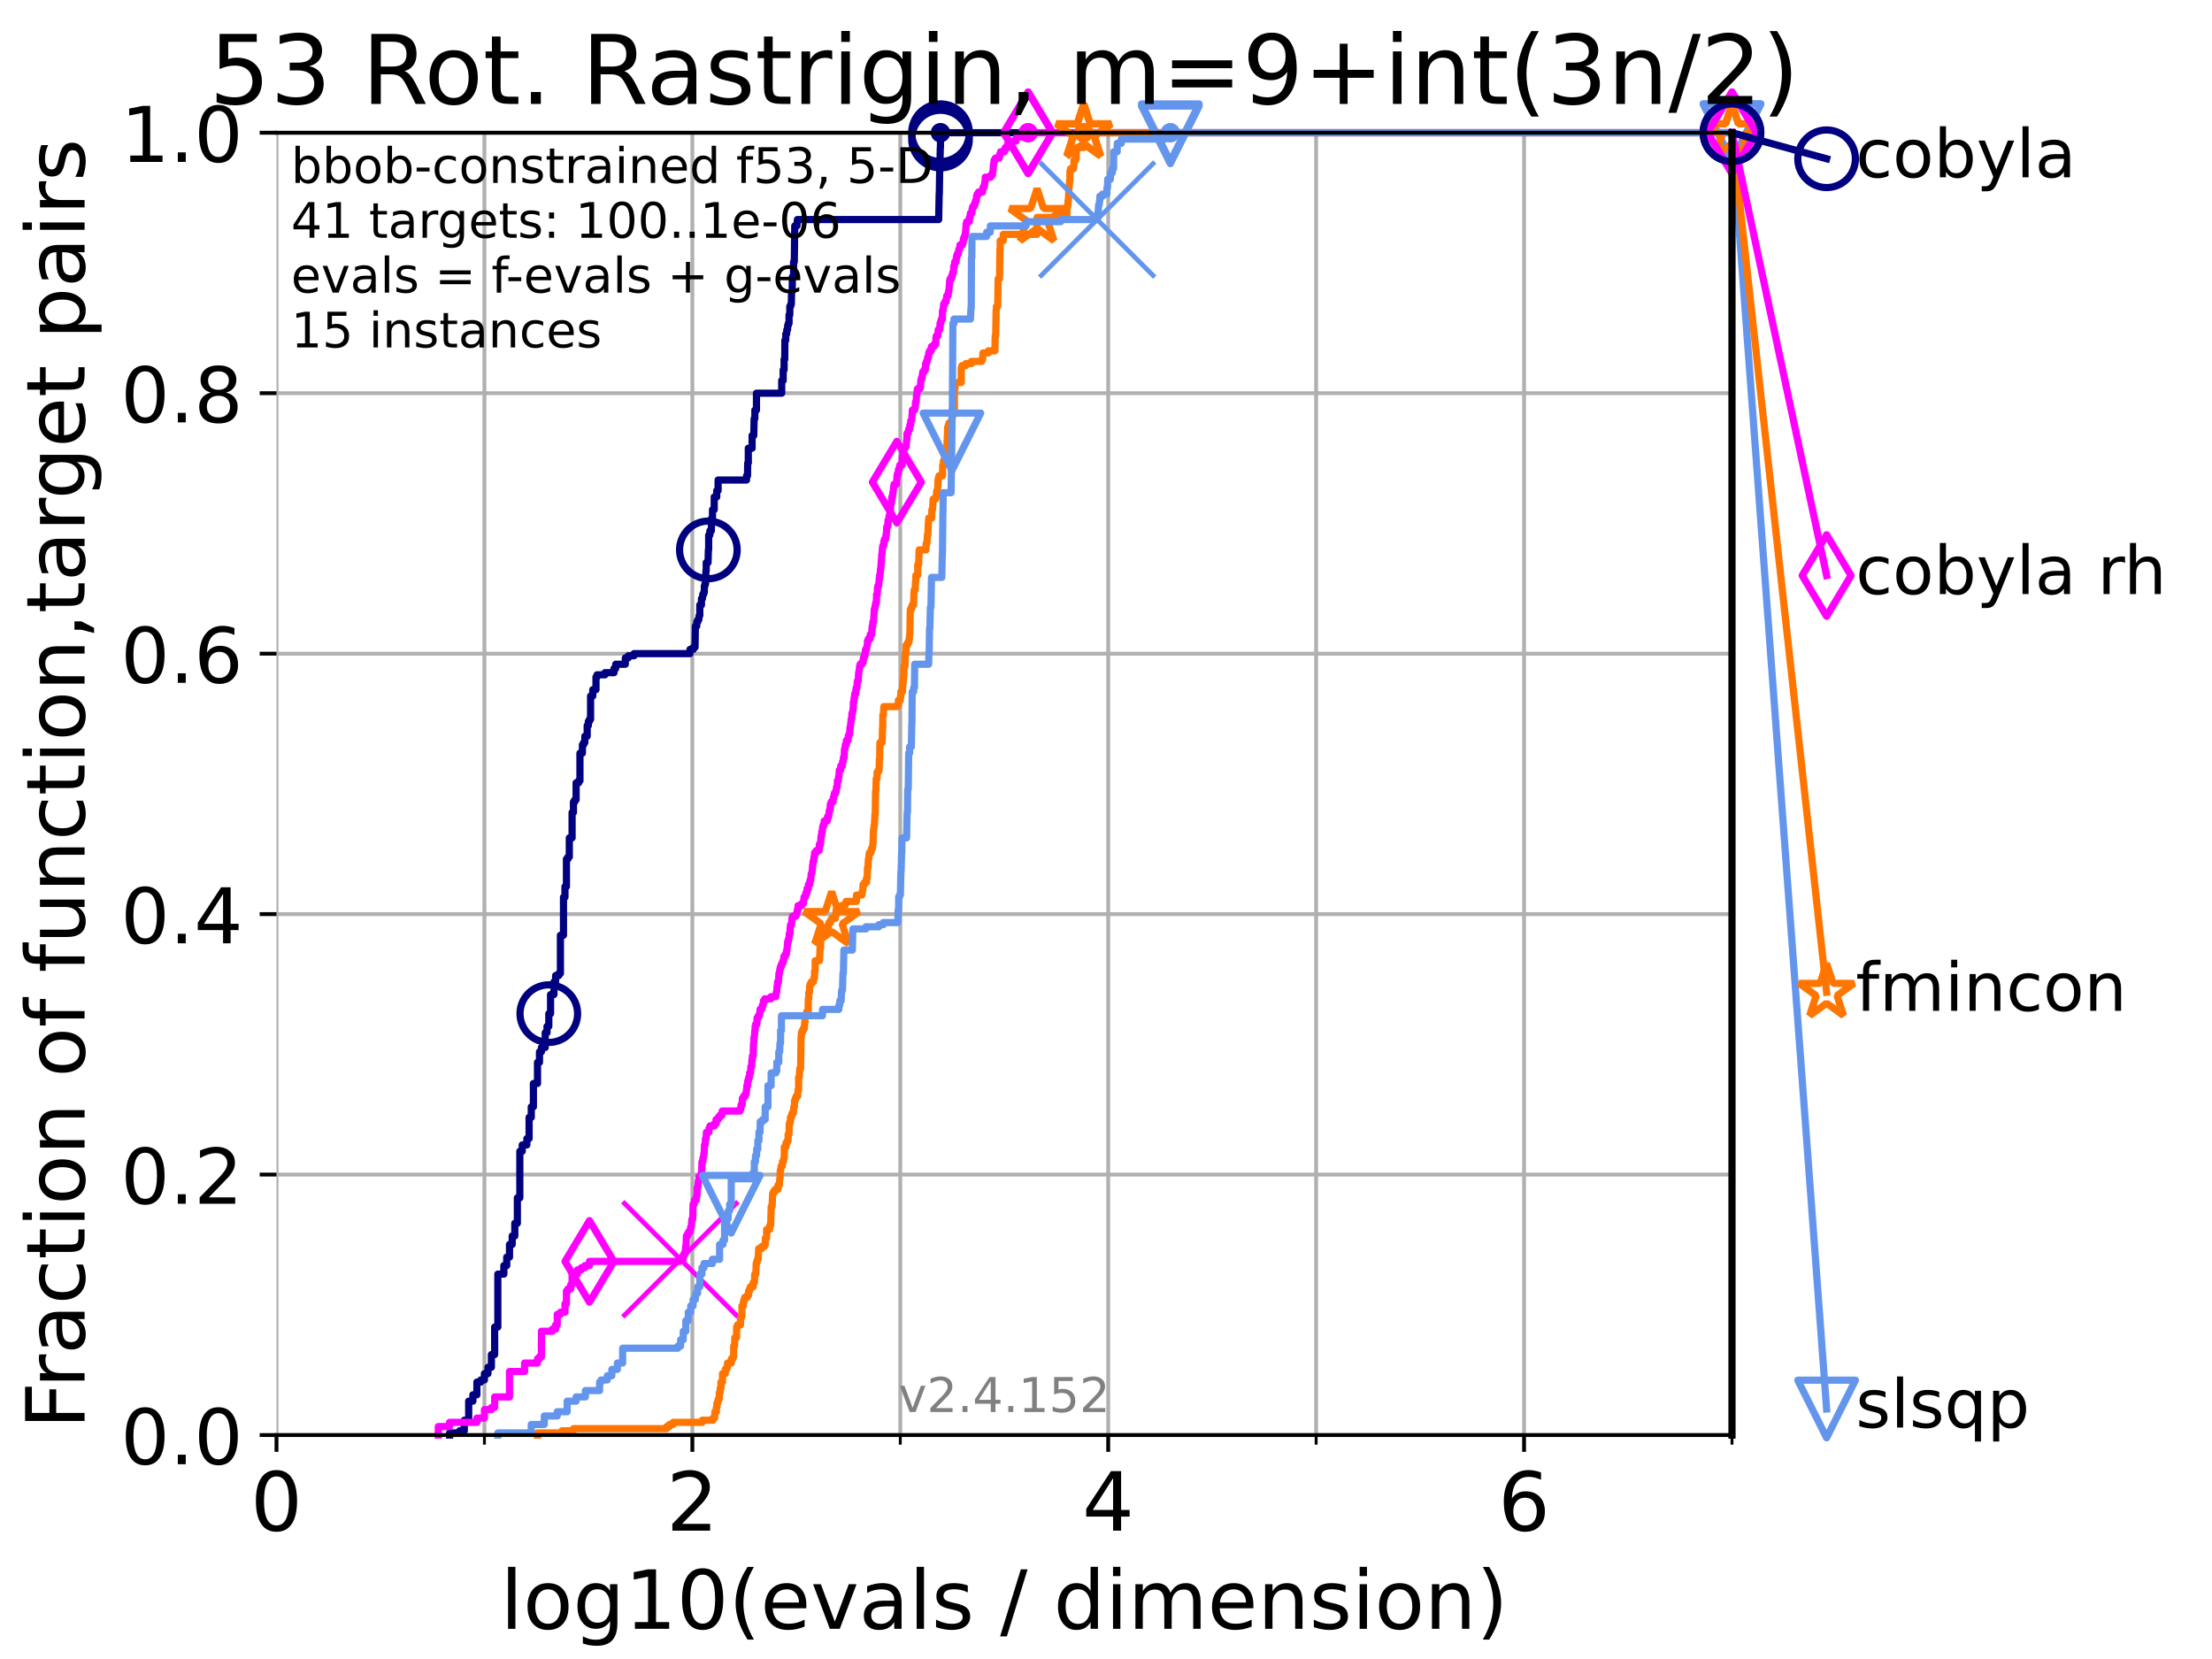<?xml version="1.0" encoding="utf-8" standalone="no"?>
<!DOCTYPE svg PUBLIC "-//W3C//DTD SVG 1.1//EN"
  "http://www.w3.org/Graphics/SVG/1.1/DTD/svg11.dtd">
<!-- Created with matplotlib (https://matplotlib.org/) -->
<svg height="345.6pt" version="1.1" viewBox="0 0 460.8 345.6" width="460.8pt" xmlns="http://www.w3.org/2000/svg" xmlns:xlink="http://www.w3.org/1999/xlink">
 <defs>
  <style type="text/css">*{stroke-linecap:butt;stroke-linejoin:round;}</style>
 </defs>
 <g id="figure_1">
  <g id="patch_1">
   <path d="M 0 345.6 
L 460.8 345.6 
L 460.8 0 
L 0 0 
z
" style="fill:#ffffff;"/>
  </g>
  <g id="axes_1">
   <g id="patch_2">
    <path d="M 57.6 298.944 
L 360.806 298.944 
L 360.806 27.648 
L 57.6 27.648 
z
" style="fill:#ffffff;"/>
   </g>
   <g id="matplotlib.axis_1">
    <g id="xtick_1">
     <g id="line2d_1">
      <path clip-path="url(#pc357c63248)" d="M 57.6 298.944 
L 57.6 27.648 
" style="fill:none;stroke:#b0b0b0;stroke-linecap:square;stroke-width:0.8;"/>
     </g>
     <g id="line2d_2">
      <defs>
       <path d="M 0 0 
L 0 3.5 
" id="mb73e983539" style="stroke:#000000;stroke-width:0.8;"/>
      </defs>
      <g>
       <use style="stroke:#000000;stroke-width:0.8;" x="57.6" xlink:href="#mb73e983539" y="298.944"/>
      </g>
     </g>
     <g id="text_1">
      <!-- 0 -->
      <g transform="translate(52.192 318.861)scale(0.17 -0.17)">
       <defs>
        <path d="M 31.781 66.406 
Q 24.172 66.406 20.328 58.906 
Q 16.5 51.422 16.5 36.375 
Q 16.5 21.391 20.328 13.891 
Q 24.172 6.391 31.781 6.391 
Q 39.453 6.391 43.281 13.891 
Q 47.125 21.391 47.125 36.375 
Q 47.125 51.422 43.281 58.906 
Q 39.453 66.406 31.781 66.406 
z
M 31.781 74.219 
Q 44.047 74.219 50.516 64.516 
Q 56.984 54.828 56.984 36.375 
Q 56.984 17.969 50.516 8.266 
Q 44.047 -1.422 31.781 -1.422 
Q 19.531 -1.422 13.062 8.266 
Q 6.594 17.969 6.594 36.375 
Q 6.594 54.828 13.062 64.516 
Q 19.531 74.219 31.781 74.219 
z
" id="DejaVuSans-48"/>
       </defs>
       <use xlink:href="#DejaVuSans-48"/>
      </g>
     </g>
    </g>
    <g id="xtick_2">
     <g id="line2d_3">
      <path clip-path="url(#pc357c63248)" d="M 144.23 298.944 
L 144.23 27.648 
" style="fill:none;stroke:#b0b0b0;stroke-linecap:square;stroke-width:0.8;"/>
     </g>
     <g id="line2d_4">
      <g>
       <use style="stroke:#000000;stroke-width:0.8;" x="144.23" xlink:href="#mb73e983539" y="298.944"/>
      </g>
     </g>
     <g id="text_2">
      <!-- 2 -->
      <g transform="translate(138.822 318.861)scale(0.17 -0.17)">
       <defs>
        <path d="M 19.188 8.297 
L 53.609 8.297 
L 53.609 0 
L 7.328 0 
L 7.328 8.297 
Q 12.938 14.109 22.625 23.891 
Q 32.328 33.688 34.812 36.531 
Q 39.547 41.844 41.422 45.531 
Q 43.312 49.219 43.312 52.781 
Q 43.312 58.594 39.234 62.25 
Q 35.156 65.922 28.609 65.922 
Q 23.969 65.922 18.812 64.312 
Q 13.672 62.703 7.812 59.422 
L 7.812 69.391 
Q 13.766 71.781 18.938 73 
Q 24.125 74.219 28.422 74.219 
Q 39.75 74.219 46.484 68.547 
Q 53.219 62.891 53.219 53.422 
Q 53.219 48.922 51.531 44.891 
Q 49.859 40.875 45.406 35.406 
Q 44.188 33.984 37.641 27.219 
Q 31.109 20.453 19.188 8.297 
z
" id="DejaVuSans-50"/>
       </defs>
       <use xlink:href="#DejaVuSans-50"/>
      </g>
     </g>
    </g>
    <g id="xtick_3">
     <g id="line2d_5">
      <path clip-path="url(#pc357c63248)" d="M 230.861 298.944 
L 230.861 27.648 
" style="fill:none;stroke:#b0b0b0;stroke-linecap:square;stroke-width:0.8;"/>
     </g>
     <g id="line2d_6">
      <g>
       <use style="stroke:#000000;stroke-width:0.8;" x="230.861" xlink:href="#mb73e983539" y="298.944"/>
      </g>
     </g>
     <g id="text_3">
      <!-- 4 -->
      <g transform="translate(225.453 318.861)scale(0.17 -0.17)">
       <defs>
        <path d="M 37.797 64.312 
L 12.891 25.391 
L 37.797 25.391 
z
M 35.203 72.906 
L 47.609 72.906 
L 47.609 25.391 
L 58.016 25.391 
L 58.016 17.188 
L 47.609 17.188 
L 47.609 0 
L 37.797 0 
L 37.797 17.188 
L 4.891 17.188 
L 4.891 26.703 
z
" id="DejaVuSans-52"/>
       </defs>
       <use xlink:href="#DejaVuSans-52"/>
      </g>
     </g>
    </g>
    <g id="xtick_4">
     <g id="line2d_7">
      <path clip-path="url(#pc357c63248)" d="M 317.491 298.944 
L 317.491 27.648 
" style="fill:none;stroke:#b0b0b0;stroke-linecap:square;stroke-width:0.8;"/>
     </g>
     <g id="line2d_8">
      <g>
       <use style="stroke:#000000;stroke-width:0.8;" x="317.491" xlink:href="#mb73e983539" y="298.944"/>
      </g>
     </g>
     <g id="text_4">
      <!-- 6 -->
      <g transform="translate(312.083 318.861)scale(0.17 -0.17)">
       <defs>
        <path d="M 33.016 40.375 
Q 26.375 40.375 22.484 35.828 
Q 18.609 31.297 18.609 23.391 
Q 18.609 15.531 22.484 10.953 
Q 26.375 6.391 33.016 6.391 
Q 39.656 6.391 43.531 10.953 
Q 47.406 15.531 47.406 23.391 
Q 47.406 31.297 43.531 35.828 
Q 39.656 40.375 33.016 40.375 
z
M 52.594 71.297 
L 52.594 62.312 
Q 48.875 64.062 45.094 64.984 
Q 41.312 65.922 37.594 65.922 
Q 27.828 65.922 22.672 59.328 
Q 17.531 52.734 16.797 39.406 
Q 19.672 43.656 24.016 45.922 
Q 28.375 48.188 33.594 48.188 
Q 44.578 48.188 50.953 41.516 
Q 57.328 34.859 57.328 23.391 
Q 57.328 12.156 50.688 5.359 
Q 44.047 -1.422 33.016 -1.422 
Q 20.359 -1.422 13.672 8.266 
Q 6.984 17.969 6.984 36.375 
Q 6.984 53.656 15.188 63.938 
Q 23.391 74.219 37.203 74.219 
Q 40.922 74.219 44.703 73.484 
Q 48.484 72.75 52.594 71.297 
z
" id="DejaVuSans-54"/>
       </defs>
       <use xlink:href="#DejaVuSans-54"/>
      </g>
     </g>
    </g>
    <g id="xtick_5">
     <g id="line2d_9">
      <path clip-path="url(#pc357c63248)" d="M 100.915 298.944 
L 100.915 27.648 
" style="fill:none;stroke:#b0b0b0;stroke-linecap:square;stroke-width:0.8;"/>
     </g>
     <g id="line2d_10">
      <defs>
       <path d="M 0 0 
L 0 2 
" id="m28003ecdb4" style="stroke:#000000;stroke-width:0.6;"/>
      </defs>
      <g>
       <use style="stroke:#000000;stroke-width:0.6;" x="100.915" xlink:href="#m28003ecdb4" y="298.944"/>
      </g>
     </g>
    </g>
    <g id="xtick_6">
     <g id="line2d_11">
      <path clip-path="url(#pc357c63248)" d="M 187.546 298.944 
L 187.546 27.648 
" style="fill:none;stroke:#b0b0b0;stroke-linecap:square;stroke-width:0.8;"/>
     </g>
     <g id="line2d_12">
      <g>
       <use style="stroke:#000000;stroke-width:0.6;" x="187.546" xlink:href="#m28003ecdb4" y="298.944"/>
      </g>
     </g>
    </g>
    <g id="xtick_7">
     <g id="line2d_13">
      <path clip-path="url(#pc357c63248)" d="M 274.176 298.944 
L 274.176 27.648 
" style="fill:none;stroke:#b0b0b0;stroke-linecap:square;stroke-width:0.8;"/>
     </g>
     <g id="line2d_14">
      <g>
       <use style="stroke:#000000;stroke-width:0.6;" x="274.176" xlink:href="#m28003ecdb4" y="298.944"/>
      </g>
     </g>
    </g>
    <g id="xtick_8">
     <g id="line2d_15">
      <path clip-path="url(#pc357c63248)" d="M 360.806 298.944 
L 360.806 27.648 
" style="fill:none;stroke:#b0b0b0;stroke-linecap:square;stroke-width:0.8;"/>
     </g>
     <g id="line2d_16">
      <g>
       <use style="stroke:#000000;stroke-width:0.6;" x="360.806" xlink:href="#m28003ecdb4" y="298.944"/>
      </g>
     </g>
    </g>
    <g id="text_5">
     <!-- log10(evals / dimension) -->
     <g transform="translate(104.239 339.314)scale(0.17 -0.17)">
      <defs>
       <path d="M 9.422 75.984 
L 18.406 75.984 
L 18.406 0 
L 9.422 0 
z
" id="DejaVuSans-108"/>
       <path d="M 30.609 48.391 
Q 23.391 48.391 19.188 42.75 
Q 14.984 37.109 14.984 27.297 
Q 14.984 17.484 19.156 11.844 
Q 23.344 6.203 30.609 6.203 
Q 37.797 6.203 41.984 11.859 
Q 46.188 17.531 46.188 27.297 
Q 46.188 37.016 41.984 42.703 
Q 37.797 48.391 30.609 48.391 
z
M 30.609 56 
Q 42.328 56 49.016 48.375 
Q 55.719 40.766 55.719 27.297 
Q 55.719 13.875 49.016 6.219 
Q 42.328 -1.422 30.609 -1.422 
Q 18.844 -1.422 12.172 6.219 
Q 5.516 13.875 5.516 27.297 
Q 5.516 40.766 12.172 48.375 
Q 18.844 56 30.609 56 
z
" id="DejaVuSans-111"/>
       <path d="M 45.406 27.984 
Q 45.406 37.75 41.375 43.109 
Q 37.359 48.484 30.078 48.484 
Q 22.859 48.484 18.828 43.109 
Q 14.797 37.75 14.797 27.984 
Q 14.797 18.266 18.828 12.891 
Q 22.859 7.516 30.078 7.516 
Q 37.359 7.516 41.375 12.891 
Q 45.406 18.266 45.406 27.984 
z
M 54.391 6.781 
Q 54.391 -7.172 48.188 -13.984 
Q 42 -20.797 29.203 -20.797 
Q 24.469 -20.797 20.266 -20.094 
Q 16.062 -19.391 12.109 -17.922 
L 12.109 -9.188 
Q 16.062 -11.328 19.922 -12.344 
Q 23.781 -13.375 27.781 -13.375 
Q 36.625 -13.375 41.016 -8.766 
Q 45.406 -4.156 45.406 5.172 
L 45.406 9.625 
Q 42.625 4.781 38.281 2.391 
Q 33.938 0 27.875 0 
Q 17.828 0 11.672 7.656 
Q 5.516 15.328 5.516 27.984 
Q 5.516 40.672 11.672 48.328 
Q 17.828 56 27.875 56 
Q 33.938 56 38.281 53.609 
Q 42.625 51.219 45.406 46.391 
L 45.406 54.688 
L 54.391 54.688 
z
" id="DejaVuSans-103"/>
       <path d="M 12.406 8.297 
L 28.516 8.297 
L 28.516 63.922 
L 10.984 60.406 
L 10.984 69.391 
L 28.422 72.906 
L 38.281 72.906 
L 38.281 8.297 
L 54.391 8.297 
L 54.391 0 
L 12.406 0 
z
" id="DejaVuSans-49"/>
       <path d="M 31 75.875 
Q 24.469 64.656 21.281 53.656 
Q 18.109 42.672 18.109 31.391 
Q 18.109 20.125 21.312 9.062 
Q 24.516 -2 31 -13.188 
L 23.188 -13.188 
Q 15.875 -1.703 12.234 9.375 
Q 8.594 20.453 8.594 31.391 
Q 8.594 42.281 12.203 53.312 
Q 15.828 64.359 23.188 75.875 
z
" id="DejaVuSans-40"/>
       <path d="M 56.203 29.594 
L 56.203 25.203 
L 14.891 25.203 
Q 15.484 15.922 20.484 11.062 
Q 25.484 6.203 34.422 6.203 
Q 39.594 6.203 44.453 7.469 
Q 49.312 8.734 54.109 11.281 
L 54.109 2.781 
Q 49.266 0.734 44.188 -0.344 
Q 39.109 -1.422 33.891 -1.422 
Q 20.797 -1.422 13.156 6.188 
Q 5.516 13.812 5.516 26.812 
Q 5.516 40.234 12.766 48.109 
Q 20.016 56 32.328 56 
Q 43.359 56 49.781 48.891 
Q 56.203 41.797 56.203 29.594 
z
M 47.219 32.234 
Q 47.125 39.594 43.094 43.984 
Q 39.062 48.391 32.422 48.391 
Q 24.906 48.391 20.391 44.141 
Q 15.875 39.891 15.188 32.172 
z
" id="DejaVuSans-101"/>
       <path d="M 2.984 54.688 
L 12.5 54.688 
L 29.594 8.797 
L 46.688 54.688 
L 56.203 54.688 
L 35.688 0 
L 23.484 0 
z
" id="DejaVuSans-118"/>
       <path d="M 34.281 27.484 
Q 23.391 27.484 19.188 25 
Q 14.984 22.516 14.984 16.5 
Q 14.984 11.719 18.141 8.906 
Q 21.297 6.109 26.703 6.109 
Q 34.188 6.109 38.703 11.406 
Q 43.219 16.703 43.219 25.484 
L 43.219 27.484 
z
M 52.203 31.203 
L 52.203 0 
L 43.219 0 
L 43.219 8.297 
Q 40.141 3.328 35.547 0.953 
Q 30.953 -1.422 24.312 -1.422 
Q 15.922 -1.422 10.953 3.297 
Q 6 8.016 6 15.922 
Q 6 25.141 12.172 29.828 
Q 18.359 34.516 30.609 34.516 
L 43.219 34.516 
L 43.219 35.406 
Q 43.219 41.609 39.141 45 
Q 35.062 48.391 27.688 48.391 
Q 23 48.391 18.547 47.266 
Q 14.109 46.141 10.016 43.891 
L 10.016 52.203 
Q 14.938 54.109 19.578 55.047 
Q 24.219 56 28.609 56 
Q 40.484 56 46.344 49.844 
Q 52.203 43.703 52.203 31.203 
z
" id="DejaVuSans-97"/>
       <path d="M 44.281 53.078 
L 44.281 44.578 
Q 40.484 46.531 36.375 47.5 
Q 32.281 48.484 27.875 48.484 
Q 21.188 48.484 17.844 46.438 
Q 14.5 44.391 14.5 40.281 
Q 14.5 37.156 16.891 35.375 
Q 19.281 33.594 26.516 31.984 
L 29.594 31.297 
Q 39.156 29.25 43.188 25.516 
Q 47.219 21.781 47.219 15.094 
Q 47.219 7.469 41.188 3.016 
Q 35.156 -1.422 24.609 -1.422 
Q 20.219 -1.422 15.453 -0.562 
Q 10.688 0.297 5.422 2 
L 5.422 11.281 
Q 10.406 8.688 15.234 7.391 
Q 20.062 6.109 24.812 6.109 
Q 31.156 6.109 34.562 8.281 
Q 37.984 10.453 37.984 14.406 
Q 37.984 18.062 35.516 20.016 
Q 33.062 21.969 24.703 23.781 
L 21.578 24.516 
Q 13.234 26.266 9.516 29.906 
Q 5.812 33.547 5.812 39.891 
Q 5.812 47.609 11.281 51.797 
Q 16.75 56 26.812 56 
Q 31.781 56 36.172 55.266 
Q 40.578 54.547 44.281 53.078 
z
" id="DejaVuSans-115"/>
       <path id="DejaVuSans-32"/>
       <path d="M 25.391 72.906 
L 33.688 72.906 
L 8.297 -9.281 
L 0 -9.281 
z
" id="DejaVuSans-47"/>
       <path d="M 45.406 46.391 
L 45.406 75.984 
L 54.391 75.984 
L 54.391 0 
L 45.406 0 
L 45.406 8.203 
Q 42.578 3.328 38.25 0.953 
Q 33.938 -1.422 27.875 -1.422 
Q 17.969 -1.422 11.734 6.484 
Q 5.516 14.406 5.516 27.297 
Q 5.516 40.188 11.734 48.094 
Q 17.969 56 27.875 56 
Q 33.938 56 38.25 53.625 
Q 42.578 51.266 45.406 46.391 
z
M 14.797 27.297 
Q 14.797 17.391 18.875 11.75 
Q 22.953 6.109 30.078 6.109 
Q 37.203 6.109 41.297 11.75 
Q 45.406 17.391 45.406 27.297 
Q 45.406 37.203 41.297 42.844 
Q 37.203 48.484 30.078 48.484 
Q 22.953 48.484 18.875 42.844 
Q 14.797 37.203 14.797 27.297 
z
" id="DejaVuSans-100"/>
       <path d="M 9.422 54.688 
L 18.406 54.688 
L 18.406 0 
L 9.422 0 
z
M 9.422 75.984 
L 18.406 75.984 
L 18.406 64.594 
L 9.422 64.594 
z
" id="DejaVuSans-105"/>
       <path d="M 52 44.188 
Q 55.375 50.25 60.062 53.125 
Q 64.75 56 71.094 56 
Q 79.641 56 84.281 50.016 
Q 88.922 44.047 88.922 33.016 
L 88.922 0 
L 79.891 0 
L 79.891 32.719 
Q 79.891 40.578 77.094 44.375 
Q 74.312 48.188 68.609 48.188 
Q 61.625 48.188 57.562 43.547 
Q 53.516 38.922 53.516 30.906 
L 53.516 0 
L 44.484 0 
L 44.484 32.719 
Q 44.484 40.625 41.703 44.406 
Q 38.922 48.188 33.109 48.188 
Q 26.219 48.188 22.156 43.531 
Q 18.109 38.875 18.109 30.906 
L 18.109 0 
L 9.078 0 
L 9.078 54.688 
L 18.109 54.688 
L 18.109 46.188 
Q 21.188 51.219 25.484 53.609 
Q 29.781 56 35.688 56 
Q 41.656 56 45.828 52.969 
Q 50 49.953 52 44.188 
z
" id="DejaVuSans-109"/>
       <path d="M 54.891 33.016 
L 54.891 0 
L 45.906 0 
L 45.906 32.719 
Q 45.906 40.484 42.875 44.328 
Q 39.844 48.188 33.797 48.188 
Q 26.516 48.188 22.312 43.547 
Q 18.109 38.922 18.109 30.906 
L 18.109 0 
L 9.078 0 
L 9.078 54.688 
L 18.109 54.688 
L 18.109 46.188 
Q 21.344 51.125 25.703 53.562 
Q 30.078 56 35.797 56 
Q 45.219 56 50.047 50.172 
Q 54.891 44.344 54.891 33.016 
z
" id="DejaVuSans-110"/>
       <path d="M 8.016 75.875 
L 15.828 75.875 
Q 23.141 64.359 26.781 53.312 
Q 30.422 42.281 30.422 31.391 
Q 30.422 20.453 26.781 9.375 
Q 23.141 -1.703 15.828 -13.188 
L 8.016 -13.188 
Q 14.5 -2 17.703 9.062 
Q 20.906 20.125 20.906 31.391 
Q 20.906 42.672 17.703 53.656 
Q 14.5 64.656 8.016 75.875 
z
" id="DejaVuSans-41"/>
      </defs>
      <use xlink:href="#DejaVuSans-108"/>
      <use x="27.783" xlink:href="#DejaVuSans-111"/>
      <use x="88.965" xlink:href="#DejaVuSans-103"/>
      <use x="152.441" xlink:href="#DejaVuSans-49"/>
      <use x="216.064" xlink:href="#DejaVuSans-48"/>
      <use x="279.688" xlink:href="#DejaVuSans-40"/>
      <use x="318.701" xlink:href="#DejaVuSans-101"/>
      <use x="380.225" xlink:href="#DejaVuSans-118"/>
      <use x="439.404" xlink:href="#DejaVuSans-97"/>
      <use x="500.684" xlink:href="#DejaVuSans-108"/>
      <use x="528.467" xlink:href="#DejaVuSans-115"/>
      <use x="580.566" xlink:href="#DejaVuSans-32"/>
      <use x="612.354" xlink:href="#DejaVuSans-47"/>
      <use x="646.045" xlink:href="#DejaVuSans-32"/>
      <use x="677.832" xlink:href="#DejaVuSans-100"/>
      <use x="741.309" xlink:href="#DejaVuSans-105"/>
      <use x="769.092" xlink:href="#DejaVuSans-109"/>
      <use x="866.504" xlink:href="#DejaVuSans-101"/>
      <use x="928.027" xlink:href="#DejaVuSans-110"/>
      <use x="991.406" xlink:href="#DejaVuSans-115"/>
      <use x="1043.506" xlink:href="#DejaVuSans-105"/>
      <use x="1071.289" xlink:href="#DejaVuSans-111"/>
      <use x="1132.471" xlink:href="#DejaVuSans-110"/>
      <use x="1195.85" xlink:href="#DejaVuSans-41"/>
     </g>
    </g>
   </g>
   <g id="matplotlib.axis_2">
    <g id="ytick_1">
     <g id="line2d_17">
      <path clip-path="url(#pc357c63248)" d="M 57.6 298.944 
L 360.806 298.944 
" style="fill:none;stroke:#b0b0b0;stroke-linecap:square;stroke-width:0.8;"/>
     </g>
     <g id="line2d_18">
      <defs>
       <path d="M 0 0 
L -3.5 0 
" id="m2046e6e427" style="stroke:#000000;stroke-width:0.8;"/>
      </defs>
      <g>
       <use style="stroke:#000000;stroke-width:0.8;" x="57.6" xlink:href="#m2046e6e427" y="298.944"/>
      </g>
     </g>
     <g id="text_6">
      <!-- 0.0 -->
      <g transform="translate(25.155 305.023)scale(0.16 -0.16)">
       <defs>
        <path d="M 10.688 12.406 
L 21 12.406 
L 21 0 
L 10.688 0 
z
" id="DejaVuSans-46"/>
       </defs>
       <use xlink:href="#DejaVuSans-48"/>
       <use x="63.623" xlink:href="#DejaVuSans-46"/>
       <use x="95.41" xlink:href="#DejaVuSans-48"/>
      </g>
     </g>
    </g>
    <g id="ytick_2">
     <g id="line2d_19">
      <path clip-path="url(#pc357c63248)" d="M 57.6 244.685 
L 360.806 244.685 
" style="fill:none;stroke:#b0b0b0;stroke-linecap:square;stroke-width:0.8;"/>
     </g>
     <g id="line2d_20">
      <g>
       <use style="stroke:#000000;stroke-width:0.8;" x="57.6" xlink:href="#m2046e6e427" y="244.685"/>
      </g>
     </g>
     <g id="text_7">
      <!-- 0.2 -->
      <g transform="translate(25.155 250.764)scale(0.16 -0.16)">
       <use xlink:href="#DejaVuSans-48"/>
       <use x="63.623" xlink:href="#DejaVuSans-46"/>
       <use x="95.41" xlink:href="#DejaVuSans-50"/>
      </g>
     </g>
    </g>
    <g id="ytick_3">
     <g id="line2d_21">
      <path clip-path="url(#pc357c63248)" d="M 57.6 190.426 
L 360.806 190.426 
" style="fill:none;stroke:#b0b0b0;stroke-linecap:square;stroke-width:0.8;"/>
     </g>
     <g id="line2d_22">
      <g>
       <use style="stroke:#000000;stroke-width:0.8;" x="57.6" xlink:href="#m2046e6e427" y="190.426"/>
      </g>
     </g>
     <g id="text_8">
      <!-- 0.4 -->
      <g transform="translate(25.155 196.504)scale(0.16 -0.16)">
       <use xlink:href="#DejaVuSans-48"/>
       <use x="63.623" xlink:href="#DejaVuSans-46"/>
       <use x="95.41" xlink:href="#DejaVuSans-52"/>
      </g>
     </g>
    </g>
    <g id="ytick_4">
     <g id="line2d_23">
      <path clip-path="url(#pc357c63248)" d="M 57.6 136.166 
L 360.806 136.166 
" style="fill:none;stroke:#b0b0b0;stroke-linecap:square;stroke-width:0.8;"/>
     </g>
     <g id="line2d_24">
      <g>
       <use style="stroke:#000000;stroke-width:0.8;" x="57.6" xlink:href="#m2046e6e427" y="136.166"/>
      </g>
     </g>
     <g id="text_9">
      <!-- 0.6 -->
      <g transform="translate(25.155 142.245)scale(0.16 -0.16)">
       <use xlink:href="#DejaVuSans-48"/>
       <use x="63.623" xlink:href="#DejaVuSans-46"/>
       <use x="95.41" xlink:href="#DejaVuSans-54"/>
      </g>
     </g>
    </g>
    <g id="ytick_5">
     <g id="line2d_25">
      <path clip-path="url(#pc357c63248)" d="M 57.6 81.907 
L 360.806 81.907 
" style="fill:none;stroke:#b0b0b0;stroke-linecap:square;stroke-width:0.8;"/>
     </g>
     <g id="line2d_26">
      <g>
       <use style="stroke:#000000;stroke-width:0.8;" x="57.6" xlink:href="#m2046e6e427" y="81.907"/>
      </g>
     </g>
     <g id="text_10">
      <!-- 0.8 -->
      <g transform="translate(25.155 87.986)scale(0.16 -0.16)">
       <defs>
        <path d="M 31.781 34.625 
Q 24.75 34.625 20.719 30.859 
Q 16.703 27.094 16.703 20.516 
Q 16.703 13.922 20.719 10.156 
Q 24.75 6.391 31.781 6.391 
Q 38.812 6.391 42.859 10.172 
Q 46.922 13.969 46.922 20.516 
Q 46.922 27.094 42.891 30.859 
Q 38.875 34.625 31.781 34.625 
z
M 21.922 38.812 
Q 15.578 40.375 12.031 44.719 
Q 8.5 49.078 8.5 55.328 
Q 8.5 64.062 14.719 69.141 
Q 20.953 74.219 31.781 74.219 
Q 42.672 74.219 48.875 69.141 
Q 55.078 64.062 55.078 55.328 
Q 55.078 49.078 51.531 44.719 
Q 48 40.375 41.703 38.812 
Q 48.828 37.156 52.797 32.312 
Q 56.781 27.484 56.781 20.516 
Q 56.781 9.906 50.312 4.234 
Q 43.844 -1.422 31.781 -1.422 
Q 19.734 -1.422 13.25 4.234 
Q 6.781 9.906 6.781 20.516 
Q 6.781 27.484 10.781 32.312 
Q 14.797 37.156 21.922 38.812 
z
M 18.312 54.391 
Q 18.312 48.734 21.844 45.562 
Q 25.391 42.391 31.781 42.391 
Q 38.141 42.391 41.719 45.562 
Q 45.312 48.734 45.312 54.391 
Q 45.312 60.062 41.719 63.234 
Q 38.141 66.406 31.781 66.406 
Q 25.391 66.406 21.844 63.234 
Q 18.312 60.062 18.312 54.391 
z
" id="DejaVuSans-56"/>
       </defs>
       <use xlink:href="#DejaVuSans-48"/>
       <use x="63.623" xlink:href="#DejaVuSans-46"/>
       <use x="95.41" xlink:href="#DejaVuSans-56"/>
      </g>
     </g>
    </g>
    <g id="ytick_6">
     <g id="line2d_27">
      <path clip-path="url(#pc357c63248)" d="M 57.6 27.648 
L 360.806 27.648 
" style="fill:none;stroke:#b0b0b0;stroke-linecap:square;stroke-width:0.8;"/>
     </g>
     <g id="line2d_28">
      <g>
       <use style="stroke:#000000;stroke-width:0.8;" x="57.6" xlink:href="#m2046e6e427" y="27.648"/>
      </g>
     </g>
     <g id="text_11">
      <!-- 1.0 -->
      <g transform="translate(25.155 33.727)scale(0.16 -0.16)">
       <use xlink:href="#DejaVuSans-49"/>
       <use x="63.623" xlink:href="#DejaVuSans-46"/>
       <use x="95.41" xlink:href="#DejaVuSans-48"/>
      </g>
     </g>
    </g>
    <g id="text_12">
     <!-- Fraction of function,target pairs -->
     <g transform="translate(17.62 297.681)rotate(-90)scale(0.17 -0.17)">
      <defs>
       <path d="M 9.812 72.906 
L 51.703 72.906 
L 51.703 64.594 
L 19.672 64.594 
L 19.672 43.109 
L 48.578 43.109 
L 48.578 34.812 
L 19.672 34.812 
L 19.672 0 
L 9.812 0 
z
" id="DejaVuSans-70"/>
       <path d="M 41.109 46.297 
Q 39.594 47.172 37.812 47.578 
Q 36.031 48 33.891 48 
Q 26.266 48 22.188 43.047 
Q 18.109 38.094 18.109 28.812 
L 18.109 0 
L 9.078 0 
L 9.078 54.688 
L 18.109 54.688 
L 18.109 46.188 
Q 20.953 51.172 25.484 53.578 
Q 30.031 56 36.531 56 
Q 37.453 56 38.578 55.875 
Q 39.703 55.766 41.062 55.516 
z
" id="DejaVuSans-114"/>
       <path d="M 48.781 52.594 
L 48.781 44.188 
Q 44.969 46.297 41.141 47.344 
Q 37.312 48.391 33.406 48.391 
Q 24.656 48.391 19.812 42.844 
Q 14.984 37.312 14.984 27.297 
Q 14.984 17.281 19.812 11.734 
Q 24.656 6.203 33.406 6.203 
Q 37.312 6.203 41.141 7.25 
Q 44.969 8.297 48.781 10.406 
L 48.781 2.094 
Q 45.016 0.344 40.984 -0.531 
Q 36.969 -1.422 32.422 -1.422 
Q 20.062 -1.422 12.781 6.344 
Q 5.516 14.109 5.516 27.297 
Q 5.516 40.672 12.859 48.328 
Q 20.219 56 33.016 56 
Q 37.156 56 41.109 55.141 
Q 45.062 54.297 48.781 52.594 
z
" id="DejaVuSans-99"/>
       <path d="M 18.312 70.219 
L 18.312 54.688 
L 36.812 54.688 
L 36.812 47.703 
L 18.312 47.703 
L 18.312 18.016 
Q 18.312 11.328 20.141 9.422 
Q 21.969 7.516 27.594 7.516 
L 36.812 7.516 
L 36.812 0 
L 27.594 0 
Q 17.188 0 13.234 3.875 
Q 9.281 7.766 9.281 18.016 
L 9.281 47.703 
L 2.688 47.703 
L 2.688 54.688 
L 9.281 54.688 
L 9.281 70.219 
z
" id="DejaVuSans-116"/>
       <path d="M 37.109 75.984 
L 37.109 68.5 
L 28.516 68.5 
Q 23.688 68.5 21.797 66.547 
Q 19.922 64.594 19.922 59.516 
L 19.922 54.688 
L 34.719 54.688 
L 34.719 47.703 
L 19.922 47.703 
L 19.922 0 
L 10.891 0 
L 10.891 47.703 
L 2.297 47.703 
L 2.297 54.688 
L 10.891 54.688 
L 10.891 58.5 
Q 10.891 67.625 15.141 71.797 
Q 19.391 75.984 28.609 75.984 
z
" id="DejaVuSans-102"/>
       <path d="M 8.5 21.578 
L 8.5 54.688 
L 17.484 54.688 
L 17.484 21.922 
Q 17.484 14.156 20.5 10.266 
Q 23.531 6.391 29.594 6.391 
Q 36.859 6.391 41.078 11.031 
Q 45.312 15.672 45.312 23.688 
L 45.312 54.688 
L 54.297 54.688 
L 54.297 0 
L 45.312 0 
L 45.312 8.406 
Q 42.047 3.422 37.719 1 
Q 33.406 -1.422 27.688 -1.422 
Q 18.266 -1.422 13.375 4.438 
Q 8.5 10.297 8.5 21.578 
z
M 31.109 56 
z
" id="DejaVuSans-117"/>
       <path d="M 11.719 12.406 
L 22.016 12.406 
L 22.016 4 
L 14.016 -11.625 
L 7.719 -11.625 
L 11.719 4 
z
" id="DejaVuSans-44"/>
       <path d="M 18.109 8.203 
L 18.109 -20.797 
L 9.078 -20.797 
L 9.078 54.688 
L 18.109 54.688 
L 18.109 46.391 
Q 20.953 51.266 25.266 53.625 
Q 29.594 56 35.594 56 
Q 45.562 56 51.781 48.094 
Q 58.016 40.188 58.016 27.297 
Q 58.016 14.406 51.781 6.484 
Q 45.562 -1.422 35.594 -1.422 
Q 29.594 -1.422 25.266 0.953 
Q 20.953 3.328 18.109 8.203 
z
M 48.688 27.297 
Q 48.688 37.203 44.609 42.844 
Q 40.531 48.484 33.406 48.484 
Q 26.266 48.484 22.188 42.844 
Q 18.109 37.203 18.109 27.297 
Q 18.109 17.391 22.188 11.75 
Q 26.266 6.109 33.406 6.109 
Q 40.531 6.109 44.609 11.75 
Q 48.688 17.391 48.688 27.297 
z
" id="DejaVuSans-112"/>
      </defs>
      <use xlink:href="#DejaVuSans-70"/>
      <use x="50.27" xlink:href="#DejaVuSans-114"/>
      <use x="91.383" xlink:href="#DejaVuSans-97"/>
      <use x="152.662" xlink:href="#DejaVuSans-99"/>
      <use x="207.643" xlink:href="#DejaVuSans-116"/>
      <use x="246.852" xlink:href="#DejaVuSans-105"/>
      <use x="274.635" xlink:href="#DejaVuSans-111"/>
      <use x="335.816" xlink:href="#DejaVuSans-110"/>
      <use x="399.195" xlink:href="#DejaVuSans-32"/>
      <use x="430.982" xlink:href="#DejaVuSans-111"/>
      <use x="492.164" xlink:href="#DejaVuSans-102"/>
      <use x="527.369" xlink:href="#DejaVuSans-32"/>
      <use x="559.156" xlink:href="#DejaVuSans-102"/>
      <use x="594.361" xlink:href="#DejaVuSans-117"/>
      <use x="657.74" xlink:href="#DejaVuSans-110"/>
      <use x="721.119" xlink:href="#DejaVuSans-99"/>
      <use x="776.1" xlink:href="#DejaVuSans-116"/>
      <use x="815.309" xlink:href="#DejaVuSans-105"/>
      <use x="843.092" xlink:href="#DejaVuSans-111"/>
      <use x="904.273" xlink:href="#DejaVuSans-110"/>
      <use x="967.652" xlink:href="#DejaVuSans-44"/>
      <use x="999.439" xlink:href="#DejaVuSans-116"/>
      <use x="1038.648" xlink:href="#DejaVuSans-97"/>
      <use x="1099.928" xlink:href="#DejaVuSans-114"/>
      <use x="1139.291" xlink:href="#DejaVuSans-103"/>
      <use x="1202.768" xlink:href="#DejaVuSans-101"/>
      <use x="1264.291" xlink:href="#DejaVuSans-116"/>
      <use x="1303.5" xlink:href="#DejaVuSans-32"/>
      <use x="1335.287" xlink:href="#DejaVuSans-112"/>
      <use x="1398.764" xlink:href="#DejaVuSans-97"/>
      <use x="1460.043" xlink:href="#DejaVuSans-105"/>
      <use x="1487.826" xlink:href="#DejaVuSans-114"/>
      <use x="1528.939" xlink:href="#DejaVuSans-115"/>
     </g>
    </g>
   </g>
   <g id="line2d_29">
    <defs>
     <path d="M 0 1.5 
C 0.398 1.5 0.779 1.342 1.061 1.061 
C 1.342 0.779 1.5 0.398 1.5 0 
C 1.5 -0.398 1.342 -0.779 1.061 -1.061 
C 0.779 -1.342 0.398 -1.5 0 -1.5 
C -0.398 -1.5 -0.779 -1.342 -1.061 -1.061 
C -1.342 -0.779 -1.5 -0.398 -1.5 0 
C -1.5 0.398 -1.342 0.779 -1.061 1.061 
C -0.779 1.342 -0.398 1.5 0 1.5 
z
" id="m02fe599069" style="stroke:#000080;"/>
    </defs>
    <g>
     <use style="fill:#000080;stroke:#000080;" x="195.923" xlink:href="#m02fe599069" y="27.648"/>
     <use style="fill:#000080;stroke:#000080;" x="195.923" xlink:href="#m02fe599069" y="27.648"/>
    </g>
   </g>
   <g id="line2d_30">
    <path d="M 93.66 298.944 
L 93.66 298.503 
L 95.753 298.503 
L 95.753 298.062 
L 96.718 298.062 
L 96.718 295.856 
L 97.635 295.856 
L 97.635 291.886 
L 98.51 291.886 
L 98.51 290.562 
L 99.347 290.562 
L 99.347 287.916 
L 100.147 287.916 
L 100.147 287.475 
L 100.915 287.475 
L 100.915 286.151 
L 101.653 286.151 
L 101.653 284.828 
L 102.363 284.828 
L 102.363 282.181 
L 103.047 282.181 
L 103.047 276.446 
L 103.707 276.446 
L 103.707 265.418 
L 104.962 265.418 
L 104.962 263.653 
L 105.559 263.653 
L 105.559 261.889 
L 106.138 261.889 
L 106.138 259.242 
L 106.699 259.242 
L 106.699 257.478 
L 107.245 257.478 
L 107.245 254.831 
L 107.775 254.831 
L 107.775 249.537 
L 108.29 249.537 
L 108.29 239.832 
L 108.792 239.832 
L 108.792 238.509 
L 109.757 238.509 
L 109.757 237.186 
L 110.221 237.186 
L 110.221 232.774 
L 110.675 232.774 
L 110.675 230.569 
L 111.117 230.569 
L 111.117 225.716 
L 111.972 225.716 
L 111.972 221.305 
L 112.386 221.305 
L 112.386 219.099 
L 112.79 219.099 
L 112.79 218.217 
L 113.574 218.217 
L 113.574 215.129 
L 113.954 215.129 
L 113.954 213.806 
L 114.327 213.806 
L 114.327 211.159 
L 114.692 211.159 
L 114.692 207.189 
L 115.402 207.189 
L 115.402 204.542 
L 115.747 204.542 
L 115.747 203.218 
L 116.419 203.218 
L 116.419 202.777 
L 116.746 202.777 
L 116.746 194.837 
L 117.384 194.837 
L 117.384 186.897 
L 117.695 186.897 
L 117.695 184.691 
L 118.001 184.691 
L 118.001 178.956 
L 118.302 178.956 
L 118.302 178.515 
L 118.598 178.515 
L 118.598 174.545 
L 119.177 174.545 
L 119.177 169.251 
L 119.46 169.251 
L 119.46 167.046 
L 119.739 167.046 
L 119.739 166.604 
L 120.013 166.604 
L 120.013 163.075 
L 120.551 163.075 
L 120.551 162.634 
L 120.814 162.634 
L 120.814 156.9 
L 121.329 156.9 
L 121.329 155.135 
L 121.582 155.135 
L 121.582 154.694 
L 121.831 154.694 
L 121.831 153.371 
L 122.32 153.371 
L 122.32 151.165 
L 122.559 151.165 
L 122.559 150.283 
L 122.796 150.283 
L 122.796 149.841 
L 123.03 149.841 
L 123.03 144.989 
L 123.488 144.989 
L 123.488 143.666 
L 124.156 143.666 
L 124.156 141.019 
L 124.374 141.019 
L 124.374 140.578 
L 126.029 140.578 
L 126.029 140.137 
L 127.911 140.137 
L 127.911 139.254 
L 128.266 139.254 
L 128.266 138.372 
L 130.266 138.372 
L 130.266 137.049 
L 130.888 137.049 
L 130.888 136.608 
L 132.073 136.608 
L 132.073 136.166 
L 143.735 136.166 
L 143.735 135.284 
L 144.418 135.284 
L 144.418 134.843 
L 144.786 134.843 
L 144.859 130.432 
L 145.148 130.432 
L 145.148 129.549 
L 145.362 129.549 
L 145.362 129.108 
L 145.573 129.108 
L 145.643 128.226 
L 145.782 128.226 
L 145.782 126.02 
L 146.126 126.02 
L 146.126 124.697 
L 146.329 124.697 
L 146.396 123.815 
L 146.596 123.815 
L 146.596 123.374 
L 146.728 123.374 
L 146.728 122.05 
L 146.86 122.05 
L 146.86 121.609 
L 146.99 121.609 
L 147.055 118.962 
L 147.119 118.962 
L 147.119 117.198 
L 147.503 117.198 
L 147.566 114.551 
L 147.629 114.551 
L 147.629 111.463 
L 147.878 111.463 
L 147.878 110.581 
L 148.186 110.581 
L 148.247 107.934 
L 148.428 107.934 
L 148.428 106.169 
L 148.786 106.169 
L 148.786 103.523 
L 149.31 103.523 
L 149.31 102.199 
L 149.595 102.199 
L 149.595 99.994 
L 155.516 99.994 
L 155.516 99.111 
L 155.721 99.111 
L 155.762 96.465 
L 155.884 96.465 
L 155.884 93.377 
L 156.677 93.377 
L 156.677 90.73 
L 157.023 90.73 
L 157.1 87.201 
L 157.251 87.201 
L 157.251 85.436 
L 157.587 85.436 
L 157.587 81.907 
L 162.845 81.907 
L 162.845 79.26 
L 163.15 79.26 
L 163.15 77.055 
L 163.342 77.055 
L 163.342 74.849 
L 163.478 74.849 
L 163.505 70.879 
L 163.693 70.879 
L 163.693 69.556 
L 163.879 69.556 
L 163.906 68.673 
L 164.064 68.673 
L 164.09 67.791 
L 164.22 67.791 
L 164.22 67.35 
L 164.376 67.35 
L 164.376 65.585 
L 164.53 65.585 
L 164.53 63.821 
L 164.721 63.821 
L 164.721 63.38 
L 164.847 63.38 
L 164.897 60.733 
L 165.022 60.733 
L 165.072 57.645 
L 165.319 57.645 
L 165.319 54.557 
L 165.465 54.557 
L 165.562 47.058 
L 166.017 47.058 
L 166.111 45.734 
L 195.538 45.734 
L 195.646 40.441 
L 195.671 40.441 
L 195.768 34.706 
L 195.797 34.706 
L 195.879 30.736 
L 195.913 30.736 
L 195.923 27.648 
L 360.806 27.648 
L 360.806 27.648 
" style="fill:none;stroke:#000080;stroke-linecap:square;stroke-width:1.5;"/>
   </g>
   <g id="line2d_31">
    <defs>
     <path d="M 0 6 
C 1.591 6 3.117 5.368 4.243 4.243 
C 5.368 3.117 6 1.591 6 0 
C 6 -1.591 5.368 -3.117 4.243 -4.243 
C 3.117 -5.368 1.591 -6 0 -6 
C -1.591 -6 -3.117 -5.368 -4.243 -4.243 
C -5.368 -3.117 -6 -1.591 -6 0 
C -6 1.591 -5.368 3.117 -4.243 4.243 
C -3.117 5.368 -1.591 6 0 6 
z
" id="m064e29a654" style="stroke:#000080;stroke-width:1.5;"/>
    </defs>
    <g>
     <use style="fill-opacity:0;stroke:#000080;stroke-width:1.5;" x="114.327" xlink:href="#m064e29a654" y="211.159"/>
     <use style="fill-opacity:0;stroke:#000080;stroke-width:1.5;" x="147.566" xlink:href="#m064e29a654" y="114.551"/>
     <use style="fill-opacity:0;stroke:#000080;stroke-width:1.5;" x="195.923" xlink:href="#m064e29a654" y="28.971"/>
     <use style="fill-opacity:0;stroke:#000080;stroke-width:1.5;" x="195.923" xlink:href="#m064e29a654" y="27.648"/>
     <use style="fill-opacity:0;stroke:#000080;stroke-width:1.5;" x="360.806" xlink:href="#m064e29a654" y="27.648"/>
    </g>
   </g>
   <g id="line2d_32">
    <path style="fill:none;stroke:#000080;stroke-linecap:square;stroke-width:1.5;"/>
    <g/>
   </g>
   <g id="line2d_33">
    <defs>
     <path d="M 0 1.5 
C 0.398 1.5 0.779 1.342 1.061 1.061 
C 1.342 0.779 1.5 0.398 1.5 0 
C 1.5 -0.398 1.342 -0.779 1.061 -1.061 
C 0.779 -1.342 0.398 -1.5 0 -1.5 
C -0.398 -1.5 -0.779 -1.342 -1.061 -1.061 
C -1.342 -0.779 -1.5 -0.398 -1.5 0 
C -1.5 0.398 -1.342 0.779 -1.061 1.061 
C -0.779 1.342 -0.398 1.5 0 1.5 
z
" id="m0d19f54357" style="stroke:#ff00ff;"/>
    </defs>
    <g>
     <use style="fill:#ff00ff;stroke:#ff00ff;" x="214.176" xlink:href="#m0d19f54357" y="27.648"/>
     <use style="fill:#ff00ff;stroke:#ff00ff;" x="214.176" xlink:href="#m0d19f54357" y="27.648"/>
    </g>
   </g>
   <g id="line2d_34">
    <path d="M 91.306 298.944 
L 91.306 297.179 
L 93.66 297.179 
L 93.66 296.297 
L 99.347 296.297 
L 99.347 295.415 
L 100.915 295.415 
L 100.915 293.65 
L 102.363 293.65 
L 102.363 293.209 
L 103.047 293.209 
L 103.047 291.004 
L 106.138 291.004 
L 106.138 285.71 
L 109.28 285.71 
L 109.28 283.946 
L 111.972 283.946 
L 111.972 283.063 
L 112.386 283.063 
L 112.386 282.622 
L 112.79 282.622 
L 112.79 277.329 
L 115.051 277.329 
L 115.051 276.887 
L 115.747 276.887 
L 115.747 276.005 
L 116.086 276.005 
L 116.086 273.799 
L 116.746 273.799 
L 116.746 273.358 
L 117.695 273.358 
L 117.695 271.594 
L 118.001 271.594 
L 118.001 268.947 
L 118.302 268.947 
L 118.302 268.506 
L 118.89 268.506 
L 118.89 267.624 
L 119.177 267.624 
L 119.177 265.418 
L 120.284 265.418 
L 120.284 264.536 
L 121.073 264.536 
L 121.073 264.095 
L 121.831 264.095 
L 121.831 263.653 
L 122.796 263.653 
L 122.796 262.771 
L 141.654 262.771 
L 141.654 262.33 
L 142.332 262.33 
L 142.332 261.448 
L 142.58 261.448 
L 142.58 261.007 
L 142.743 261.007 
L 142.825 259.683 
L 142.906 259.683 
L 142.986 257.478 
L 143.226 257.478 
L 143.226 257.036 
L 143.462 257.036 
L 143.462 256.595 
L 143.773 256.595 
L 143.85 255.713 
L 144.003 255.713 
L 144.079 254.39 
L 144.155 254.39 
L 144.155 253.949 
L 144.305 253.949 
L 144.38 250.861 
L 144.603 250.861 
L 144.677 249.978 
L 145.04 249.978 
L 145.112 249.096 
L 145.184 249.096 
L 145.255 247.332 
L 145.397 247.332 
L 145.468 246.008 
L 145.608 246.008 
L 145.608 245.126 
L 145.955 245.126 
L 145.955 244.685 
L 146.16 244.685 
L 146.227 242.038 
L 146.429 242.038 
L 146.429 241.156 
L 146.563 241.156 
L 146.629 240.273 
L 146.695 240.273 
L 146.761 238.509 
L 146.892 238.509 
L 146.957 237.186 
L 147.087 237.186 
L 147.152 235.862 
L 147.66 235.862 
L 147.723 234.98 
L 147.909 234.98 
L 147.909 234.539 
L 148.815 234.539 
L 148.815 234.098 
L 149.166 234.098 
L 149.166 233.215 
L 149.623 233.215 
L 149.623 232.774 
L 149.959 232.774 
L 149.959 232.333 
L 150.398 232.333 
L 150.452 231.451 
L 154.168 231.451 
L 154.168 231.01 
L 154.345 231.01 
L 154.389 230.127 
L 154.607 230.127 
L 154.65 228.804 
L 154.908 228.804 
L 154.908 228.363 
L 155.246 228.363 
L 155.246 227.922 
L 155.413 227.922 
L 155.495 227.04 
L 155.537 227.04 
L 155.578 226.157 
L 155.742 226.157 
L 155.742 225.275 
L 155.864 225.275 
L 155.864 224.834 
L 155.985 224.834 
L 155.985 224.393 
L 156.146 224.393 
L 156.146 223.51 
L 156.344 223.51 
L 156.423 222.187 
L 156.58 222.187 
L 156.619 220.864 
L 156.697 220.864 
L 156.735 219.981 
L 156.89 219.981 
L 156.966 217.335 
L 157.004 217.335 
L 157.081 216.011 
L 157.156 216.011 
L 157.232 214.688 
L 157.307 214.688 
L 157.307 213.806 
L 157.419 213.806 
L 157.419 213.364 
L 157.679 213.364 
L 157.716 212.041 
L 157.971 212.041 
L 157.971 211.6 
L 158.187 211.6 
L 158.295 210.718 
L 158.33 210.718 
L 158.33 210.277 
L 158.682 210.277 
L 158.682 209.835 
L 158.822 209.835 
L 158.822 209.394 
L 158.994 209.394 
L 159.028 208.512 
L 159.3 208.512 
L 159.3 208.071 
L 160.605 208.071 
L 160.605 207.63 
L 161.617 207.63 
L 161.707 206.747 
L 161.795 206.747 
L 161.884 205.424 
L 161.943 205.424 
L 161.972 204.542 
L 162.176 204.542 
L 162.263 202.777 
L 162.378 202.777 
L 162.464 201.895 
L 162.549 201.895 
L 162.549 201.454 
L 162.719 201.454 
L 162.719 201.013 
L 162.915 201.013 
L 162.915 200.572 
L 163.109 200.572 
L 163.109 200.13 
L 163.246 200.13 
L 163.301 199.248 
L 163.572 199.248 
L 163.572 198.807 
L 163.813 198.807 
L 163.866 197.925 
L 163.945 197.925 
L 164.051 196.601 
L 164.077 196.601 
L 164.077 196.16 
L 164.207 196.16 
L 164.207 195.719 
L 164.337 195.719 
L 164.44 194.396 
L 164.568 194.396 
L 164.619 193.072 
L 164.695 193.072 
L 164.695 192.631 
L 164.897 192.631 
L 164.972 191.308 
L 165.121 191.308 
L 165.121 190.867 
L 165.803 190.867 
L 165.803 190.426 
L 165.993 190.426 
L 166.088 189.543 
L 166.228 189.543 
L 166.252 188.661 
L 167.006 188.661 
L 167.006 188.22 
L 167.362 188.22 
L 167.45 187.338 
L 167.493 187.338 
L 167.493 186.897 
L 167.754 186.897 
L 167.754 186.455 
L 167.883 186.455 
L 167.883 186.014 
L 168.095 186.014 
L 168.117 185.132 
L 168.389 185.132 
L 168.41 184.25 
L 168.679 184.25 
L 168.74 183.367 
L 168.883 183.367 
L 168.984 182.044 
L 169.105 182.044 
L 169.205 181.162 
L 169.225 181.162 
L 169.264 180.28 
L 169.344 180.28 
L 169.383 179.397 
L 169.521 179.397 
L 169.56 178.515 
L 169.658 178.515 
L 169.697 177.633 
L 170.044 177.633 
L 170.044 177.192 
L 170.644 177.192 
L 170.681 175.868 
L 170.938 175.868 
L 171.047 174.104 
L 171.155 174.104 
L 171.191 173.221 
L 171.316 173.221 
L 171.352 172.339 
L 171.458 172.339 
L 171.458 171.898 
L 171.652 171.898 
L 171.704 171.016 
L 172.34 171.016 
L 172.39 170.134 
L 172.624 170.134 
L 172.707 169.251 
L 172.757 169.251 
L 172.757 168.81 
L 172.905 168.81 
L 172.987 167.487 
L 173.149 167.487 
L 173.149 167.046 
L 173.534 167.046 
L 173.581 166.163 
L 173.691 166.163 
L 173.801 165.281 
L 174.065 165.281 
L 174.065 164.84 
L 174.203 164.84 
L 174.264 163.958 
L 174.401 163.958 
L 174.446 162.634 
L 174.641 162.634 
L 174.701 161.752 
L 174.761 161.752 
L 174.835 160.429 
L 175.114 160.429 
L 175.143 159.546 
L 175.503 159.546 
L 175.517 158.664 
L 175.645 158.664 
L 175.702 157.782 
L 175.842 157.782 
L 175.926 156.017 
L 176.024 156.017 
L 176.093 155.135 
L 176.286 155.135 
L 176.313 154.253 
L 176.665 154.253 
L 176.692 153.371 
L 176.839 153.371 
L 176.839 152.929 
L 176.998 152.929 
L 177.063 151.606 
L 177.116 151.606 
L 177.22 150.724 
L 177.246 150.724 
L 177.311 149.841 
L 177.389 149.841 
L 177.492 148.518 
L 177.607 148.518 
L 177.709 147.636 
L 177.747 147.636 
L 177.76 146.312 
L 177.861 146.312 
L 177.924 145.43 
L 178.011 145.43 
L 178.036 144.548 
L 178.235 144.548 
L 178.296 143.666 
L 178.37 143.666 
L 178.37 143.225 
L 178.529 143.225 
L 178.589 141.901 
L 178.782 141.901 
L 178.866 140.137 
L 178.914 140.137 
L 179.02 139.254 
L 179.056 139.254 
L 179.056 138.813 
L 179.185 138.813 
L 179.185 138.372 
L 179.58 138.372 
L 179.58 137.931 
L 179.831 137.931 
L 179.854 137.049 
L 180.023 137.049 
L 180.023 136.608 
L 180.191 136.608 
L 180.302 135.284 
L 180.522 135.284 
L 180.631 134.402 
L 180.696 134.402 
L 180.707 133.52 
L 180.89 133.52 
L 180.89 133.078 
L 181.261 133.078 
L 181.282 132.196 
L 181.584 132.196 
L 181.656 130.873 
L 181.697 130.873 
L 181.697 130.432 
L 181.82 130.432 
L 181.83 129.549 
L 181.973 129.549 
L 182.084 127.785 
L 182.094 127.785 
L 182.124 126.903 
L 182.234 126.903 
L 182.333 126.02 
L 182.413 126.02 
L 182.413 125.579 
L 182.57 125.579 
L 182.609 123.815 
L 182.756 123.815 
L 182.785 122.491 
L 182.872 122.491 
L 182.872 122.05 
L 183.045 122.05 
L 183.14 120.727 
L 183.187 120.727 
L 183.225 119.845 
L 183.329 119.845 
L 183.423 118.521 
L 183.488 118.521 
L 183.591 116.757 
L 183.619 116.757 
L 183.684 115.433 
L 183.739 115.433 
L 183.822 114.11 
L 183.895 114.11 
L 183.895 113.669 
L 184.068 113.669 
L 184.131 112.786 
L 184.239 112.786 
L 184.239 112.345 
L 184.488 112.345 
L 184.55 111.463 
L 184.629 111.463 
L 184.735 109.698 
L 184.943 109.698 
L 184.995 108.375 
L 185.149 108.375 
L 185.209 107.493 
L 185.353 107.493 
L 185.37 106.611 
L 185.488 106.611 
L 185.58 104.846 
L 185.689 104.846 
L 185.788 103.523 
L 185.928 103.523 
L 185.985 102.64 
L 186.051 102.64 
L 186.156 101.317 
L 186.253 101.317 
L 186.253 100.876 
L 186.754 100.876 
L 186.864 99.111 
L 186.942 99.111 
L 186.942 98.67 
L 187.112 98.67 
L 187.166 97.788 
L 187.341 97.788 
L 187.44 96.906 
L 187.903 96.906 
L 187.962 95.141 
L 188.087 95.141 
L 188.102 94.259 
L 188.254 94.259 
L 188.291 93.377 
L 188.578 93.377 
L 188.578 92.935 
L 188.783 92.935 
L 188.875 91.612 
L 188.924 91.612 
L 188.938 90.289 
L 189.174 90.289 
L 189.284 89.406 
L 189.495 89.406 
L 189.549 88.524 
L 189.698 88.524 
L 189.731 87.642 
L 189.911 87.642 
L 190.004 86.319 
L 190.037 86.319 
L 190.05 85.436 
L 190.525 85.436 
L 190.525 84.995 
L 190.646 84.995 
L 190.736 83.672 
L 190.875 83.672 
L 190.919 82.348 
L 191 82.348 
L 191.094 81.025 
L 191.592 81.025 
L 191.592 80.584 
L 191.755 80.584 
L 191.821 79.26 
L 191.911 79.26 
L 191.911 78.819 
L 192.048 78.819 
L 192.148 77.937 
L 192.213 77.937 
L 192.213 77.496 
L 192.504 77.496 
L 192.504 77.055 
L 192.774 77.055 
L 192.825 75.731 
L 192.989 75.731 
L 192.989 75.29 
L 193.158 75.29 
L 193.252 74.408 
L 193.424 74.408 
L 193.473 73.526 
L 193.637 73.526 
L 193.637 73.085 
L 193.998 73.085 
L 194.03 72.202 
L 194.551 72.202 
L 194.551 71.761 
L 194.91 71.761 
L 194.966 70.438 
L 195.032 70.438 
L 195.032 69.997 
L 195.353 69.997 
L 195.447 68.673 
L 195.78 68.673 
L 195.824 67.35 
L 195.973 67.35 
L 195.973 66.909 
L 196.103 66.909 
L 196.103 66.468 
L 196.307 66.468 
L 196.34 64.703 
L 196.472 64.703 
L 196.57 63.38 
L 196.796 63.38 
L 196.796 62.939 
L 197.03 62.939 
L 197.03 62.497 
L 197.143 62.497 
L 197.22 61.615 
L 197.501 61.615 
L 197.572 60.733 
L 197.664 60.733 
L 197.769 59.409 
L 197.791 59.409 
L 197.813 58.527 
L 197.917 58.527 
L 197.917 58.086 
L 198.18 58.086 
L 198.18 57.645 
L 198.359 57.645 
L 198.359 57.204 
L 198.477 57.204 
L 198.477 56.763 
L 198.619 56.763 
L 198.682 55.439 
L 198.802 55.439 
L 198.877 54.557 
L 199.167 54.557 
L 199.216 53.675 
L 199.296 53.675 
L 199.296 53.234 
L 199.457 53.234 
L 199.457 52.793 
L 199.659 52.793 
L 199.75 51.91 
L 199.911 51.91 
L 199.985 51.028 
L 200.483 51.028 
L 200.483 50.587 
L 200.626 50.587 
L 200.701 49.705 
L 200.876 49.705 
L 200.876 49.263 
L 201.046 49.263 
L 201.108 48.381 
L 201.159 48.381 
L 201.257 46.617 
L 201.38 46.617 
L 201.38 46.176 
L 201.938 46.176 
L 201.942 45.293 
L 202.06 45.293 
L 202.147 44.411 
L 202.47 44.411 
L 202.511 43.529 
L 202.609 43.529 
L 202.609 43.088 
L 202.907 43.088 
L 202.907 42.646 
L 203.089 42.646 
L 203.089 42.205 
L 203.217 42.205 
L 203.217 41.764 
L 203.399 41.764 
L 203.416 40.882 
L 203.554 40.882 
L 203.554 40.441 
L 203.841 40.441 
L 203.841 40 
L 204.68 40 
L 204.746 39.117 
L 204.95 39.117 
L 204.95 38.676 
L 205.093 38.676 
L 205.164 37.794 
L 205.237 37.794 
L 205.243 36.912 
L 206.391 36.912 
L 206.391 36.471 
L 206.731 36.471 
L 206.831 35.588 
L 206.855 35.588 
L 206.96 34.265 
L 206.997 34.265 
L 207.088 33.383 
L 207.334 33.383 
L 207.334 32.942 
L 208.132 32.942 
L 208.132 32.5 
L 208.292 32.5 
L 208.292 32.059 
L 208.432 32.059 
L 208.432 31.618 
L 209.223 31.618 
L 209.223 31.177 
L 209.424 31.177 
L 209.424 30.736 
L 209.927 30.736 
L 209.957 29.854 
L 210.489 29.854 
L 210.489 29.413 
L 211.621 29.413 
L 211.621 28.971 
L 211.775 28.971 
L 211.775 28.53 
L 212.659 28.53 
L 212.659 28.089 
L 214.176 28.089 
L 214.176 27.648 
L 360.806 27.648 
L 360.806 27.648 
" style="fill:none;stroke:#ff00ff;stroke-linecap:square;stroke-width:1.5;"/>
   </g>
   <g id="line2d_35">
    <defs>
     <path d="M -0 8.485 
L 5.091 0 
L 0 -8.485 
L -5.091 -0 
z
" id="ma928db054b" style="stroke:#ff00ff;stroke-linejoin:miter;stroke-width:1.5;"/>
    </defs>
    <g>
     <use style="fill-opacity:0;stroke:#ff00ff;stroke-linejoin:miter;stroke-width:1.5;" x="122.796" xlink:href="#ma928db054b" y="262.771"/>
     <use style="fill-opacity:0;stroke:#ff00ff;stroke-linejoin:miter;stroke-width:1.5;" x="186.825" xlink:href="#ma928db054b" y="100.435"/>
     <use style="fill-opacity:0;stroke:#ff00ff;stroke-linejoin:miter;stroke-width:1.5;" x="214.176" xlink:href="#ma928db054b" y="27.648"/>
     <use style="fill-opacity:0;stroke:#ff00ff;stroke-linejoin:miter;stroke-width:1.5;" x="214.176" xlink:href="#ma928db054b" y="27.648"/>
     <use style="fill-opacity:0;stroke:#ff00ff;stroke-linejoin:miter;stroke-width:1.5;" x="360.806" xlink:href="#ma928db054b" y="27.648"/>
    </g>
   </g>
   <g id="line2d_36">
    <path style="fill:none;stroke:#ff00ff;stroke-linecap:square;stroke-width:1.5;"/>
    <g/>
   </g>
   <g id="line2d_37">
    <path clip-path="url(#pc357c63248)" d="M 141.74 262.33 
" style="fill:none;stroke:#ff00ff;stroke-linecap:square;stroke-width:1.5;"/>
    <defs>
     <path d="M -12 12 
L 12 -12 
M -12 -12 
L 12 12 
" id="m9d3132d0e4" style="stroke:#ff00ff;"/>
    </defs>
    <g clip-path="url(#pc357c63248)">
     <use style="fill:#ff00ff;stroke:#ff00ff;" x="141.74" xlink:href="#m9d3132d0e4" y="262.33"/>
    </g>
   </g>
   <g id="line2d_38">
    <defs>
     <path d="M 0 1.5 
C 0.398 1.5 0.779 1.342 1.061 1.061 
C 1.342 0.779 1.5 0.398 1.5 0 
C 1.5 -0.398 1.342 -0.779 1.061 -1.061 
C 0.779 -1.342 0.398 -1.5 0 -1.5 
C -0.398 -1.5 -0.779 -1.342 -1.061 -1.061 
C -1.342 -0.779 -1.5 -0.398 -1.5 0 
C -1.5 0.398 -1.342 0.779 -1.061 1.061 
C -0.779 1.342 -0.398 1.5 0 1.5 
z
" id="m6f9c26020d" style="stroke:#ff7500;"/>
    </defs>
    <g>
     <use style="fill:#ff7500;stroke:#ff7500;" x="225.76" xlink:href="#m6f9c26020d" y="27.648"/>
     <use style="fill:#ff7500;stroke:#ff7500;" x="225.76" xlink:href="#m6f9c26020d" y="27.648"/>
    </g>
   </g>
   <g id="line2d_39">
    <path d="M 111.972 298.944 
L 111.972 298.503 
L 117.068 298.503 
L 117.068 298.062 
L 119.46 298.062 
L 119.46 297.621 
L 138.869 297.621 
L 138.869 297.179 
L 139.46 297.179 
L 139.46 296.738 
L 140.22 296.738 
L 140.22 296.297 
L 146.295 296.297 
L 146.295 295.856 
L 148.518 295.856 
L 148.518 295.415 
L 148.874 295.415 
L 148.933 294.092 
L 149.224 294.092 
L 149.224 293.209 
L 149.339 293.209 
L 149.339 292.327 
L 149.51 292.327 
L 149.51 291.886 
L 149.623 291.886 
L 149.623 291.445 
L 149.848 291.445 
L 149.848 290.121 
L 150.015 290.121 
L 150.015 289.239 
L 150.18 289.239 
L 150.18 287.916 
L 150.506 287.916 
L 150.506 286.151 
L 151.09 286.151 
L 151.09 285.269 
L 151.349 285.269 
L 151.349 284.828 
L 151.554 284.828 
L 151.554 283.946 
L 152.353 283.946 
L 152.353 283.063 
L 152.692 283.063 
L 152.692 282.622 
L 152.835 282.622 
L 152.835 280.416 
L 153.025 280.416 
L 153.072 278.652 
L 153.444 278.652 
L 153.444 276.446 
L 153.628 276.446 
L 153.628 276.005 
L 154.257 276.005 
L 154.257 274.682 
L 154.389 274.682 
L 154.389 274.241 
L 154.563 274.241 
L 154.563 272.035 
L 154.865 272.035 
L 154.865 271.153 
L 154.993 271.153 
L 154.993 270.712 
L 155.12 270.712 
L 155.12 270.27 
L 155.66 270.27 
L 155.66 269.829 
L 155.945 269.829 
L 155.945 268.947 
L 156.146 268.947 
L 156.146 268.506 
L 156.305 268.506 
L 156.305 268.065 
L 156.89 268.065 
L 156.89 267.183 
L 157.156 267.183 
L 157.232 265.418 
L 157.457 265.418 
L 157.531 263.212 
L 157.642 263.212 
L 157.642 262.771 
L 157.789 262.771 
L 157.789 262.33 
L 157.935 262.33 
L 158.044 260.124 
L 158.648 260.124 
L 158.648 259.683 
L 159.233 259.683 
L 159.233 259.242 
L 159.435 259.242 
L 159.435 257.919 
L 159.701 257.919 
L 159.701 256.154 
L 160.319 256.154 
L 160.351 255.272 
L 160.542 255.272 
L 160.652 251.302 
L 160.855 251.302 
L 160.948 248.655 
L 161.133 248.655 
L 161.133 248.214 
L 161.467 248.214 
L 161.467 247.773 
L 162.06 247.773 
L 162.06 246.89 
L 162.349 246.89 
L 162.435 245.567 
L 162.492 245.567 
L 162.549 243.803 
L 162.634 243.803 
L 162.719 242.92 
L 162.971 242.92 
L 162.998 242.038 
L 163.192 242.038 
L 163.301 241.156 
L 163.383 241.156 
L 163.383 238.95 
L 163.733 238.95 
L 163.733 238.068 
L 163.998 238.068 
L 163.998 237.627 
L 164.181 237.627 
L 164.181 236.303 
L 164.363 236.303 
L 164.414 234.098 
L 164.543 234.098 
L 164.543 233.657 
L 164.67 233.657 
L 164.67 232.774 
L 164.847 232.774 
L 164.847 232.333 
L 164.997 232.333 
L 164.997 231.892 
L 165.27 231.892 
L 165.343 230.569 
L 165.49 230.569 
L 165.514 229.245 
L 165.683 229.245 
L 165.683 228.804 
L 165.851 228.804 
L 165.851 228.363 
L 166.158 228.363 
L 166.24 227.04 
L 166.368 227.04 
L 166.368 224.393 
L 166.507 224.393 
L 166.599 222.628 
L 166.781 222.628 
L 166.871 216.011 
L 166.939 216.011 
L 166.939 215.129 
L 167.118 215.129 
L 167.118 214.688 
L 167.34 214.688 
L 167.34 214.247 
L 167.559 214.247 
L 167.646 212.923 
L 167.689 212.923 
L 167.711 211.6 
L 168.074 211.6 
L 168.074 210.718 
L 168.348 210.718 
L 168.389 208.071 
L 168.472 208.071 
L 168.493 206.747 
L 168.638 206.747 
L 168.638 205.424 
L 168.761 205.424 
L 168.761 204.983 
L 169.004 204.983 
L 169.004 204.542 
L 169.462 204.542 
L 169.56 203.66 
L 169.677 203.66 
L 169.677 202.336 
L 169.813 202.336 
L 169.813 200.13 
L 170.718 200.13 
L 170.828 197.484 
L 170.956 197.484 
L 170.956 195.278 
L 171.083 195.278 
L 171.083 194.396 
L 171.423 194.396 
L 171.423 193.955 
L 171.669 193.955 
L 171.669 193.514 
L 172.255 193.514 
L 172.255 193.072 
L 172.591 193.072 
L 172.691 192.19 
L 173.003 192.19 
L 173.003 191.749 
L 173.246 191.749 
L 173.246 191.308 
L 174.034 191.308 
L 174.142 189.984 
L 174.172 189.984 
L 174.172 189.543 
L 175.259 189.543 
L 175.259 188.661 
L 176.038 188.661 
L 176.038 188.22 
L 176.245 188.22 
L 176.245 187.779 
L 178.419 187.779 
L 178.419 186.455 
L 179.557 186.455 
L 179.649 185.573 
L 179.718 185.573 
L 179.797 184.25 
L 180.09 184.25 
L 180.09 183.809 
L 180.511 183.809 
L 180.511 182.926 
L 180.641 182.926 
L 180.717 180.721 
L 180.825 180.721 
L 180.9 178.956 
L 180.975 178.956 
L 181.028 178.074 
L 181.103 178.074 
L 181.103 177.633 
L 181.429 177.633 
L 181.532 176.751 
L 181.749 176.751 
L 181.82 175.868 
L 181.861 175.868 
L 181.963 172.78 
L 182.033 172.78 
L 182.104 171.898 
L 182.164 171.898 
L 182.264 169.692 
L 182.324 169.692 
L 182.393 164.84 
L 182.462 164.84 
L 182.531 162.193 
L 182.707 162.193 
L 182.707 160.87 
L 182.968 160.87 
L 182.968 160.429 
L 183.13 160.429 
L 183.187 158.223 
L 183.244 158.223 
L 183.301 154.694 
L 183.766 154.694 
L 183.845 151.606 
L 183.886 151.606 
L 183.909 148.959 
L 184.036 148.959 
L 184.104 147.195 
L 186.996 147.195 
L 186.996 146.754 
L 187.15 146.754 
L 187.15 145.871 
L 187.531 145.871 
L 187.606 144.989 
L 187.658 144.989 
L 187.658 144.107 
L 187.999 144.107 
L 188.087 142.342 
L 188.145 142.342 
L 188.225 141.019 
L 188.276 141.019 
L 188.312 138.813 
L 188.521 138.813 
L 188.571 136.166 
L 188.744 136.166 
L 188.755 134.402 
L 189.028 134.402 
L 189.028 133.961 
L 189.263 133.961 
L 189.263 133.52 
L 189.393 133.52 
L 189.488 132.196 
L 189.536 132.196 
L 189.617 127.344 
L 189.657 127.344 
L 189.657 126.903 
L 189.878 126.903 
L 189.878 126.462 
L 190.043 126.462 
L 190.043 126.02 
L 190.305 126.02 
L 190.396 123.374 
L 190.441 123.374 
L 190.441 122.932 
L 190.627 122.932 
L 190.716 121.168 
L 190.755 121.168 
L 190.799 119.845 
L 191.181 119.845 
L 191.181 117.639 
L 191.366 117.639 
L 191.477 114.551 
L 192.899 114.551 
L 192.933 113.228 
L 193.09 113.228 
L 193.185 111.463 
L 193.291 111.463 
L 193.391 108.816 
L 193.429 108.816 
L 193.473 107.934 
L 194.084 107.934 
L 194.121 106.169 
L 194.279 106.169 
L 194.389 103.964 
L 194.926 103.964 
L 194.926 103.523 
L 195.042 103.523 
L 195.153 102.199 
L 195.318 102.199 
L 195.407 99.994 
L 195.472 99.994 
L 195.472 99.552 
L 195.614 99.552 
L 195.614 99.111 
L 196.345 99.111 
L 196.378 96.906 
L 196.518 96.906 
L 196.518 96.023 
L 196.741 96.023 
L 196.787 95.141 
L 196.984 95.141 
L 196.984 94.7 
L 197.102 94.7 
L 197.17 93.818 
L 197.224 93.818 
L 197.332 91.171 
L 197.336 91.171 
L 197.425 88.965 
L 197.567 88.965 
L 197.567 88.524 
L 197.726 88.524 
L 197.726 88.083 
L 198.236 88.083 
L 198.316 86.76 
L 198.464 86.76 
L 198.464 86.319 
L 198.649 86.319 
L 198.69 85.436 
L 198.823 85.436 
L 198.823 81.025 
L 198.934 81.025 
L 198.934 79.702 
L 200.243 79.702 
L 200.243 76.614 
L 200.373 76.614 
L 200.373 76.172 
L 201.196 76.172 
L 201.196 75.731 
L 202.361 75.731 
L 202.361 75.29 
L 204.507 75.29 
L 204.507 74.849 
L 204.71 74.849 
L 204.764 73.526 
L 205.887 73.526 
L 205.887 73.085 
L 207.258 73.085 
L 207.316 69.997 
L 207.421 69.997 
L 207.504 64.703 
L 207.543 64.703 
L 207.582 63.821 
L 207.837 63.821 
L 207.932 58.086 
L 208.21 58.086 
L 208.306 51.91 
L 208.355 51.91 
L 208.355 50.146 
L 208.996 50.146 
L 208.996 48.822 
L 216.005 48.822 
L 216.041 45.293 
L 222.255 45.293 
L 222.278 43.088 
L 222.42 43.088 
L 222.508 41.764 
L 222.57 41.764 
L 222.674 39.117 
L 222.718 39.117 
L 222.813 37.794 
L 222.869 37.794 
L 222.898 35.588 
L 223.025 35.588 
L 223.025 35.147 
L 223.666 35.147 
L 223.731 33.383 
L 224.07 33.383 
L 224.07 32.942 
L 224.209 32.942 
L 224.241 30.736 
L 225.748 30.736 
L 225.76 27.648 
L 360.806 27.648 
L 360.806 27.648 
" style="fill:none;stroke:#ff7500;stroke-linecap:square;stroke-width:1.5;"/>
   </g>
   <g id="line2d_40">
    <defs>
     <path d="M 0 -6 
L -1.347 -1.854 
L -5.706 -1.854 
L -2.18 0.708 
L -3.527 4.854 
L -0 2.292 
L 3.527 4.854 
L 2.18 0.708 
L 5.706 -1.854 
L 1.347 -1.854 
z
" id="m15c18c24ef" style="stroke:#ff7500;stroke-linejoin:bevel;stroke-width:1.5;"/>
    </defs>
    <g>
     <use style="fill-opacity:0;stroke:#ff7500;stroke-linejoin:bevel;stroke-width:1.5;" x="173.246" xlink:href="#m15c18c24ef" y="191.749"/>
     <use style="fill-opacity:0;stroke:#ff7500;stroke-linejoin:bevel;stroke-width:1.5;" x="216.041" xlink:href="#m15c18c24ef" y="45.293"/>
     <use style="fill-opacity:0;stroke:#ff7500;stroke-linejoin:bevel;stroke-width:1.5;" x="225.76" xlink:href="#m15c18c24ef" y="27.648"/>
     <use style="fill-opacity:0;stroke:#ff7500;stroke-linejoin:bevel;stroke-width:1.5;" x="225.76" xlink:href="#m15c18c24ef" y="27.648"/>
     <use style="fill-opacity:0;stroke:#ff7500;stroke-linejoin:bevel;stroke-width:1.5;" x="360.806" xlink:href="#m15c18c24ef" y="27.648"/>
    </g>
   </g>
   <g id="line2d_41">
    <path style="fill:none;stroke:#ff7500;stroke-linecap:square;stroke-width:1.5;"/>
    <g/>
   </g>
   <g id="line2d_42">
    <defs>
     <path d="M 0 1.5 
C 0.398 1.5 0.779 1.342 1.061 1.061 
C 1.342 0.779 1.5 0.398 1.5 0 
C 1.5 -0.398 1.342 -0.779 1.061 -1.061 
C 0.779 -1.342 0.398 -1.5 0 -1.5 
C -0.398 -1.5 -0.779 -1.342 -1.061 -1.061 
C -1.342 -0.779 -1.5 -0.398 -1.5 0 
C -1.5 0.398 -1.342 0.779 -1.061 1.061 
C -0.779 1.342 -0.398 1.5 0 1.5 
z
" id="m85ef657006" style="stroke:#6495ed;"/>
    </defs>
    <g>
     <use style="fill:#6495ed;stroke:#6495ed;" x="243.801" xlink:href="#m85ef657006" y="27.648"/>
     <use style="fill:#6495ed;stroke:#6495ed;" x="243.801" xlink:href="#m85ef657006" y="27.648"/>
    </g>
   </g>
   <g id="line2d_43">
    <path d="M 103.707 298.944 
L 103.707 298.503 
L 110.675 298.503 
L 110.675 296.738 
L 113.381 296.738 
L 113.381 294.974 
L 116.086 294.974 
L 116.086 294.092 
L 118.152 294.092 
L 118.152 291.886 
L 120.013 291.886 
L 120.013 291.004 
L 121.954 291.004 
L 121.954 289.68 
L 124.907 289.68 
L 124.907 287.916 
L 125.219 287.916 
L 125.219 287.475 
L 126.517 287.475 
L 126.517 286.592 
L 127.458 286.592 
L 127.458 285.269 
L 128.615 285.269 
L 128.615 283.946 
L 129.704 283.946 
L 129.704 280.858 
L 141.217 280.858 
L 141.217 280.416 
L 141.783 280.416 
L 141.783 279.093 
L 142.332 279.093 
L 142.332 277.329 
L 142.865 277.329 
L 142.865 275.123 
L 143.384 275.123 
L 143.384 273.358 
L 143.889 273.358 
L 143.889 272.035 
L 144.38 272.035 
L 144.38 270.712 
L 144.859 270.712 
L 144.859 269.829 
L 145.004 269.829 
L 145.004 269.388 
L 145.327 269.388 
L 145.327 268.065 
L 145.782 268.065 
L 145.782 265.418 
L 146.227 265.418 
L 146.227 264.095 
L 146.662 264.095 
L 146.662 263.212 
L 148.398 263.212 
L 148.398 262.33 
L 149.904 262.33 
L 149.904 259.242 
L 150.614 259.242 
L 150.614 258.36 
L 150.932 258.36 
L 150.959 254.39 
L 151.349 254.39 
L 151.349 253.949 
L 151.681 253.949 
L 151.732 252.184 
L 152.008 252.184 
L 152.008 250.861 
L 152.328 250.861 
L 152.328 245.567 
L 156.638 245.567 
L 156.638 244.685 
L 156.89 244.685 
L 156.89 244.244 
L 157.137 244.244 
L 157.137 242.038 
L 157.382 242.038 
L 157.382 240.715 
L 157.624 240.715 
L 157.624 239.391 
L 157.862 239.391 
L 157.862 237.627 
L 158.098 237.627 
L 158.098 235.862 
L 158.33 235.862 
L 158.366 233.657 
L 158.856 233.657 
L 158.856 233.215 
L 159.401 233.215 
L 159.401 230.569 
L 159.98 230.569 
L 159.98 226.157 
L 160.637 226.157 
L 160.637 223.51 
L 161.632 223.51 
L 161.632 223.069 
L 161.825 223.069 
L 161.825 221.305 
L 162.234 221.305 
L 162.234 219.099 
L 162.421 219.099 
L 162.478 217.335 
L 162.606 217.335 
L 162.606 214.688 
L 162.789 214.688 
L 162.789 211.6 
L 171.343 211.6 
L 171.343 210.277 
L 174.746 210.277 
L 174.746 209.394 
L 174.938 209.394 
L 174.938 208.512 
L 175.223 208.512 
L 175.316 206.306 
L 175.503 206.306 
L 175.595 202.777 
L 175.688 202.777 
L 175.793 197.925 
L 177.563 197.925 
L 177.671 193.514 
L 180.385 193.514 
L 180.385 193.072 
L 183.064 193.072 
L 183.064 192.631 
L 183.995 192.631 
L 183.995 192.19 
L 187.05 192.19 
L 187.1 189.543 
L 187.208 189.543 
L 187.208 186.897 
L 187.364 186.897 
L 187.364 186.455 
L 187.568 186.455 
L 187.666 181.603 
L 187.714 181.603 
L 187.822 177.633 
L 187.859 177.633 
L 187.907 174.545 
L 188.864 174.545 
L 188.965 169.251 
L 189.046 169.251 
L 189.091 164.399 
L 189.205 164.399 
L 189.294 156.9 
L 189.495 156.9 
L 189.495 155.576 
L 189.851 155.576 
L 189.944 150.724 
L 189.974 150.724 
L 190.024 144.107 
L 190.331 144.107 
L 190.331 143.225 
L 190.506 143.225 
L 190.547 138.372 
L 193.454 138.372 
L 193.525 135.725 
L 193.566 135.725 
L 193.637 130.873 
L 193.713 130.873 
L 193.819 126.462 
L 193.94 126.462 
L 194.049 120.286 
L 196.198 120.286 
L 196.295 115.433 
L 196.326 115.433 
L 196.425 106.611 
L 196.448 106.611 
L 196.479 102.64 
L 198.133 102.64 
L 198.244 94.259 
L 198.255 94.259 
L 198.365 84.995 
L 198.393 84.995 
L 198.502 67.35 
L 198.73 67.35 
L 198.73 66.468 
L 202.166 66.468 
L 202.259 64.262 
L 202.326 64.262 
L 202.371 53.675 
L 202.443 53.675 
L 202.482 49.263 
L 205.517 49.263 
L 205.536 48.381 
L 206.28 48.381 
L 206.314 47.058 
L 213.74 47.058 
L 213.74 46.176 
L 220.978 46.176 
L 220.978 45.734 
L 228.6 45.734 
L 228.645 44.411 
L 228.755 44.411 
L 228.86 42.646 
L 228.992 42.646 
L 229.06 41.764 
L 229.109 41.764 
L 229.12 40.882 
L 229.652 40.882 
L 229.652 40.441 
L 230.58 40.441 
L 230.591 39.117 
L 230.716 39.117 
L 230.753 37.353 
L 231.304 37.353 
L 231.338 36.03 
L 231.69 36.03 
L 231.699 35.147 
L 231.977 35.147 
L 232.014 31.618 
L 232.73 31.618 
L 232.756 29.854 
L 233.588 29.854 
L 233.588 28.971 
L 242.707 28.971 
L 242.707 28.53 
L 243.013 28.53 
L 243.013 28.089 
L 243.801 28.089 
L 243.801 27.648 
L 360.806 27.648 
L 360.806 27.648 
" style="fill:none;stroke:#6495ed;stroke-linecap:square;stroke-width:1.5;"/>
   </g>
   <g id="line2d_44">
    <defs>
     <path d="M -0 6 
L 6 -6 
L -6 -6 
z
" id="m47fdf4bf61" style="stroke:#6495ed;stroke-linejoin:miter;stroke-width:1.5;"/>
    </defs>
    <g>
     <use style="fill-opacity:0;stroke:#6495ed;stroke-linejoin:miter;stroke-width:1.5;" x="152.328" xlink:href="#m47fdf4bf61" y="250.861"/>
     <use style="fill-opacity:0;stroke:#6495ed;stroke-linejoin:miter;stroke-width:1.5;" x="198.299" xlink:href="#m47fdf4bf61" y="92.053"/>
     <use style="fill-opacity:0;stroke:#6495ed;stroke-linejoin:miter;stroke-width:1.5;" x="243.801" xlink:href="#m47fdf4bf61" y="28.089"/>
     <use style="fill-opacity:0;stroke:#6495ed;stroke-linejoin:miter;stroke-width:1.5;" x="243.801" xlink:href="#m47fdf4bf61" y="27.648"/>
     <use style="fill-opacity:0;stroke:#6495ed;stroke-linejoin:miter;stroke-width:1.5;" x="360.806" xlink:href="#m47fdf4bf61" y="27.648"/>
    </g>
   </g>
   <g id="line2d_45">
    <path style="fill:none;stroke:#6495ed;stroke-linecap:square;stroke-width:1.5;"/>
    <g/>
   </g>
   <g id="line2d_46">
    <path clip-path="url(#pc357c63248)" d="M 228.558 45.734 
" style="fill:none;stroke:#6495ed;stroke-linecap:square;stroke-width:1.5;"/>
    <defs>
     <path d="M -12 12 
L 12 -12 
M -12 -12 
L 12 12 
" id="mf8060741c0" style="stroke:#6495ed;"/>
    </defs>
    <g clip-path="url(#pc357c63248)">
     <use style="fill:#6495ed;stroke:#6495ed;" x="228.558" xlink:href="#mf8060741c0" y="45.734"/>
    </g>
   </g>
   <g id="line2d_47">
    <path d="M 360.806 27.648 
L 380.515 293.518 
" style="fill:none;stroke:#6495ed;stroke-linecap:square;stroke-width:1.5;"/>
    <g>
     <use style="fill-opacity:0;stroke:#6495ed;stroke-linejoin:miter;stroke-width:1.5;" x="360.806" xlink:href="#m47fdf4bf61" y="27.648"/>
     <use style="fill-opacity:0;stroke:#6495ed;stroke-linejoin:miter;stroke-width:1.5;" x="380.515" xlink:href="#m47fdf4bf61" y="293.518"/>
    </g>
   </g>
   <g id="line2d_48">
    <path d="M 360.806 27.648 
L 380.515 206.703 
" style="fill:none;stroke:#ff7500;stroke-linecap:square;stroke-width:1.5;"/>
    <g>
     <use style="fill-opacity:0;stroke:#ff7500;stroke-linejoin:bevel;stroke-width:1.5;" x="360.806" xlink:href="#m15c18c24ef" y="27.648"/>
     <use style="fill-opacity:0;stroke:#ff7500;stroke-linejoin:bevel;stroke-width:1.5;" x="380.515" xlink:href="#m15c18c24ef" y="206.703"/>
    </g>
   </g>
   <g id="line2d_49">
    <path d="M 360.806 27.648 
L 380.515 119.889 
" style="fill:none;stroke:#ff00ff;stroke-linecap:square;stroke-width:1.5;"/>
    <g>
     <use style="fill-opacity:0;stroke:#ff00ff;stroke-linejoin:miter;stroke-width:1.5;" x="360.806" xlink:href="#ma928db054b" y="27.648"/>
     <use style="fill-opacity:0;stroke:#ff00ff;stroke-linejoin:miter;stroke-width:1.5;" x="380.515" xlink:href="#ma928db054b" y="119.889"/>
    </g>
   </g>
   <g id="line2d_50">
    <path d="M 360.806 27.648 
L 380.515 33.074 
" style="fill:none;stroke:#000080;stroke-linecap:square;stroke-width:1.5;"/>
    <g>
     <use style="fill-opacity:0;stroke:#000080;stroke-width:1.5;" x="360.806" xlink:href="#m064e29a654" y="27.648"/>
     <use style="fill-opacity:0;stroke:#000080;stroke-width:1.5;" x="380.515" xlink:href="#m064e29a654" y="33.074"/>
    </g>
   </g>
   <g id="line2d_51">
    <path d="M 360.806 298.944 
L 360.806 27.648 
" style="fill:none;stroke:#000000;stroke-linecap:square;stroke-width:1.5;"/>
   </g>
   <g id="patch_3">
    <path d="M 57.6 298.944 
L 360.806 298.944 
" style="fill:none;stroke:#000000;stroke-linecap:square;stroke-linejoin:miter;stroke-width:0.8;"/>
   </g>
   <g id="patch_4">
    <path d="M 57.6 27.648 
L 360.806 27.648 
" style="fill:none;stroke:#000000;stroke-linecap:square;stroke-linejoin:miter;stroke-width:0.8;"/>
   </g>
   <g id="text_13">
    <!-- slsqp -->
    <g transform="translate(386.579 297.381)scale(0.14 -0.14)">
     <defs>
      <path d="M 14.797 27.297 
Q 14.797 17.391 18.875 11.75 
Q 22.953 6.109 30.078 6.109 
Q 37.203 6.109 41.297 11.75 
Q 45.406 17.391 45.406 27.297 
Q 45.406 37.203 41.297 42.844 
Q 37.203 48.484 30.078 48.484 
Q 22.953 48.484 18.875 42.844 
Q 14.797 37.203 14.797 27.297 
z
M 45.406 8.203 
Q 42.578 3.328 38.25 0.953 
Q 33.938 -1.422 27.875 -1.422 
Q 17.969 -1.422 11.734 6.484 
Q 5.516 14.406 5.516 27.297 
Q 5.516 40.188 11.734 48.094 
Q 17.969 56 27.875 56 
Q 33.938 56 38.25 53.625 
Q 42.578 51.266 45.406 46.391 
L 45.406 54.688 
L 54.391 54.688 
L 54.391 -20.797 
L 45.406 -20.797 
z
" id="DejaVuSans-113"/>
     </defs>
     <use xlink:href="#DejaVuSans-115"/>
     <use x="52.1" xlink:href="#DejaVuSans-108"/>
     <use x="79.883" xlink:href="#DejaVuSans-115"/>
     <use x="131.982" xlink:href="#DejaVuSans-113"/>
     <use x="195.459" xlink:href="#DejaVuSans-112"/>
    </g>
   </g>
   <g id="text_14">
    <!-- fmincon -->
    <g transform="translate(386.579 210.566)scale(0.14 -0.14)">
     <use xlink:href="#DejaVuSans-102"/>
     <use x="35.205" xlink:href="#DejaVuSans-109"/>
     <use x="132.617" xlink:href="#DejaVuSans-105"/>
     <use x="160.4" xlink:href="#DejaVuSans-110"/>
     <use x="223.779" xlink:href="#DejaVuSans-99"/>
     <use x="278.76" xlink:href="#DejaVuSans-111"/>
     <use x="339.941" xlink:href="#DejaVuSans-110"/>
    </g>
   </g>
   <g id="text_15">
    <!-- cobyla rh -->
    <g transform="translate(386.579 123.752)scale(0.14 -0.14)">
     <defs>
      <path d="M 48.688 27.297 
Q 48.688 37.203 44.609 42.844 
Q 40.531 48.484 33.406 48.484 
Q 26.266 48.484 22.188 42.844 
Q 18.109 37.203 18.109 27.297 
Q 18.109 17.391 22.188 11.75 
Q 26.266 6.109 33.406 6.109 
Q 40.531 6.109 44.609 11.75 
Q 48.688 17.391 48.688 27.297 
z
M 18.109 46.391 
Q 20.953 51.266 25.266 53.625 
Q 29.594 56 35.594 56 
Q 45.562 56 51.781 48.094 
Q 58.016 40.188 58.016 27.297 
Q 58.016 14.406 51.781 6.484 
Q 45.562 -1.422 35.594 -1.422 
Q 29.594 -1.422 25.266 0.953 
Q 20.953 3.328 18.109 8.203 
L 18.109 0 
L 9.078 0 
L 9.078 75.984 
L 18.109 75.984 
z
" id="DejaVuSans-98"/>
      <path d="M 32.172 -5.078 
Q 28.375 -14.844 24.75 -17.812 
Q 21.141 -20.797 15.094 -20.797 
L 7.906 -20.797 
L 7.906 -13.281 
L 13.188 -13.281 
Q 16.891 -13.281 18.938 -11.516 
Q 21 -9.766 23.484 -3.219 
L 25.094 0.875 
L 2.984 54.688 
L 12.5 54.688 
L 29.594 11.922 
L 46.688 54.688 
L 56.203 54.688 
z
" id="DejaVuSans-121"/>
      <path d="M 54.891 33.016 
L 54.891 0 
L 45.906 0 
L 45.906 32.719 
Q 45.906 40.484 42.875 44.328 
Q 39.844 48.188 33.797 48.188 
Q 26.516 48.188 22.312 43.547 
Q 18.109 38.922 18.109 30.906 
L 18.109 0 
L 9.078 0 
L 9.078 75.984 
L 18.109 75.984 
L 18.109 46.188 
Q 21.344 51.125 25.703 53.562 
Q 30.078 56 35.797 56 
Q 45.219 56 50.047 50.172 
Q 54.891 44.344 54.891 33.016 
z
" id="DejaVuSans-104"/>
     </defs>
     <use xlink:href="#DejaVuSans-99"/>
     <use x="54.98" xlink:href="#DejaVuSans-111"/>
     <use x="116.162" xlink:href="#DejaVuSans-98"/>
     <use x="179.639" xlink:href="#DejaVuSans-121"/>
     <use x="238.818" xlink:href="#DejaVuSans-108"/>
     <use x="266.602" xlink:href="#DejaVuSans-97"/>
     <use x="327.881" xlink:href="#DejaVuSans-32"/>
     <use x="359.668" xlink:href="#DejaVuSans-114"/>
     <use x="399.031" xlink:href="#DejaVuSans-104"/>
    </g>
   </g>
   <g id="text_16">
    <!-- cobyla -->
    <g transform="translate(386.579 36.937)scale(0.14 -0.14)">
     <use xlink:href="#DejaVuSans-99"/>
     <use x="54.98" xlink:href="#DejaVuSans-111"/>
     <use x="116.162" xlink:href="#DejaVuSans-98"/>
     <use x="179.639" xlink:href="#DejaVuSans-121"/>
     <use x="238.818" xlink:href="#DejaVuSans-108"/>
     <use x="266.602" xlink:href="#DejaVuSans-97"/>
    </g>
   </g>
   <g id="text_17">
    <!-- bbob-constrained f53, 5-D -->
    <g transform="translate(60.632 38.111)scale(0.102 -0.102)">
     <defs>
      <path d="M 4.891 31.391 
L 31.203 31.391 
L 31.203 23.391 
L 4.891 23.391 
z
" id="DejaVuSans-45"/>
      <path d="M 10.797 72.906 
L 49.516 72.906 
L 49.516 64.594 
L 19.828 64.594 
L 19.828 46.734 
Q 21.969 47.469 24.109 47.828 
Q 26.266 48.188 28.422 48.188 
Q 40.625 48.188 47.75 41.5 
Q 54.891 34.812 54.891 23.391 
Q 54.891 11.625 47.562 5.094 
Q 40.234 -1.422 26.906 -1.422 
Q 22.312 -1.422 17.547 -0.641 
Q 12.797 0.141 7.719 1.703 
L 7.719 11.625 
Q 12.109 9.234 16.797 8.062 
Q 21.484 6.891 26.703 6.891 
Q 35.156 6.891 40.078 11.328 
Q 45.016 15.766 45.016 23.391 
Q 45.016 31 40.078 35.438 
Q 35.156 39.891 26.703 39.891 
Q 22.75 39.891 18.812 39.016 
Q 14.891 38.141 10.797 36.281 
z
" id="DejaVuSans-53"/>
      <path d="M 40.578 39.312 
Q 47.656 37.797 51.625 33 
Q 55.609 28.219 55.609 21.188 
Q 55.609 10.406 48.188 4.484 
Q 40.766 -1.422 27.094 -1.422 
Q 22.516 -1.422 17.656 -0.516 
Q 12.797 0.391 7.625 2.203 
L 7.625 11.719 
Q 11.719 9.328 16.594 8.109 
Q 21.484 6.891 26.812 6.891 
Q 36.078 6.891 40.938 10.547 
Q 45.797 14.203 45.797 21.188 
Q 45.797 27.641 41.281 31.266 
Q 36.766 34.906 28.719 34.906 
L 20.219 34.906 
L 20.219 43.016 
L 29.109 43.016 
Q 36.375 43.016 40.234 45.922 
Q 44.094 48.828 44.094 54.297 
Q 44.094 59.906 40.109 62.906 
Q 36.141 65.922 28.719 65.922 
Q 24.656 65.922 20.016 65.031 
Q 15.375 64.156 9.812 62.312 
L 9.812 71.094 
Q 15.438 72.656 20.344 73.438 
Q 25.25 74.219 29.594 74.219 
Q 40.828 74.219 47.359 69.109 
Q 53.906 64.016 53.906 55.328 
Q 53.906 49.266 50.438 45.094 
Q 46.969 40.922 40.578 39.312 
z
" id="DejaVuSans-51"/>
      <path d="M 19.672 64.797 
L 19.672 8.109 
L 31.594 8.109 
Q 46.688 8.109 53.688 14.938 
Q 60.688 21.781 60.688 36.531 
Q 60.688 51.172 53.688 57.984 
Q 46.688 64.797 31.594 64.797 
z
M 9.812 72.906 
L 30.078 72.906 
Q 51.266 72.906 61.172 64.094 
Q 71.094 55.281 71.094 36.531 
Q 71.094 17.672 61.125 8.828 
Q 51.172 0 30.078 0 
L 9.812 0 
z
" id="DejaVuSans-68"/>
     </defs>
     <use xlink:href="#DejaVuSans-98"/>
     <use x="63.477" xlink:href="#DejaVuSans-98"/>
     <use x="126.953" xlink:href="#DejaVuSans-111"/>
     <use x="188.135" xlink:href="#DejaVuSans-98"/>
     <use x="251.611" xlink:href="#DejaVuSans-45"/>
     <use x="287.695" xlink:href="#DejaVuSans-99"/>
     <use x="342.676" xlink:href="#DejaVuSans-111"/>
     <use x="403.857" xlink:href="#DejaVuSans-110"/>
     <use x="467.236" xlink:href="#DejaVuSans-115"/>
     <use x="519.336" xlink:href="#DejaVuSans-116"/>
     <use x="558.545" xlink:href="#DejaVuSans-114"/>
     <use x="599.658" xlink:href="#DejaVuSans-97"/>
     <use x="660.938" xlink:href="#DejaVuSans-105"/>
     <use x="688.721" xlink:href="#DejaVuSans-110"/>
     <use x="752.1" xlink:href="#DejaVuSans-101"/>
     <use x="813.623" xlink:href="#DejaVuSans-100"/>
     <use x="877.1" xlink:href="#DejaVuSans-32"/>
     <use x="908.887" xlink:href="#DejaVuSans-102"/>
     <use x="944.092" xlink:href="#DejaVuSans-53"/>
     <use x="1007.715" xlink:href="#DejaVuSans-51"/>
     <use x="1071.338" xlink:href="#DejaVuSans-44"/>
     <use x="1103.125" xlink:href="#DejaVuSans-32"/>
     <use x="1134.912" xlink:href="#DejaVuSans-53"/>
     <use x="1198.535" xlink:href="#DejaVuSans-45"/>
     <use x="1234.619" xlink:href="#DejaVuSans-68"/>
    </g>
    <!-- 41 targets: 100..1e-06 -->
    <g transform="translate(60.632 49.533)scale(0.102 -0.102)">
     <defs>
      <path d="M 11.719 12.406 
L 22.016 12.406 
L 22.016 0 
L 11.719 0 
z
M 11.719 51.703 
L 22.016 51.703 
L 22.016 39.312 
L 11.719 39.312 
z
" id="DejaVuSans-58"/>
     </defs>
     <use xlink:href="#DejaVuSans-52"/>
     <use x="63.623" xlink:href="#DejaVuSans-49"/>
     <use x="127.246" xlink:href="#DejaVuSans-32"/>
     <use x="159.033" xlink:href="#DejaVuSans-116"/>
     <use x="198.242" xlink:href="#DejaVuSans-97"/>
     <use x="259.521" xlink:href="#DejaVuSans-114"/>
     <use x="298.885" xlink:href="#DejaVuSans-103"/>
     <use x="362.361" xlink:href="#DejaVuSans-101"/>
     <use x="423.885" xlink:href="#DejaVuSans-116"/>
     <use x="463.094" xlink:href="#DejaVuSans-115"/>
     <use x="515.193" xlink:href="#DejaVuSans-58"/>
     <use x="548.885" xlink:href="#DejaVuSans-32"/>
     <use x="580.672" xlink:href="#DejaVuSans-49"/>
     <use x="644.295" xlink:href="#DejaVuSans-48"/>
     <use x="707.918" xlink:href="#DejaVuSans-48"/>
     <use x="771.541" xlink:href="#DejaVuSans-46"/>
     <use x="803.328" xlink:href="#DejaVuSans-46"/>
     <use x="835.115" xlink:href="#DejaVuSans-49"/>
     <use x="898.738" xlink:href="#DejaVuSans-101"/>
     <use x="960.262" xlink:href="#DejaVuSans-45"/>
     <use x="996.346" xlink:href="#DejaVuSans-48"/>
     <use x="1059.969" xlink:href="#DejaVuSans-54"/>
    </g>
    <!-- evals = f-evals + g-evals -->
    <g transform="translate(60.632 60.955)scale(0.102 -0.102)">
     <defs>
      <path d="M 10.594 45.406 
L 73.188 45.406 
L 73.188 37.203 
L 10.594 37.203 
z
M 10.594 25.484 
L 73.188 25.484 
L 73.188 17.188 
L 10.594 17.188 
z
" id="DejaVuSans-61"/>
      <path d="M 46 62.703 
L 46 35.5 
L 73.188 35.5 
L 73.188 27.203 
L 46 27.203 
L 46 0 
L 37.797 0 
L 37.797 27.203 
L 10.594 27.203 
L 10.594 35.5 
L 37.797 35.5 
L 37.797 62.703 
z
" id="DejaVuSans-43"/>
     </defs>
     <use xlink:href="#DejaVuSans-101"/>
     <use x="61.523" xlink:href="#DejaVuSans-118"/>
     <use x="120.703" xlink:href="#DejaVuSans-97"/>
     <use x="181.982" xlink:href="#DejaVuSans-108"/>
     <use x="209.766" xlink:href="#DejaVuSans-115"/>
     <use x="261.865" xlink:href="#DejaVuSans-32"/>
     <use x="293.652" xlink:href="#DejaVuSans-61"/>
     <use x="377.441" xlink:href="#DejaVuSans-32"/>
     <use x="409.229" xlink:href="#DejaVuSans-102"/>
     <use x="438.934" xlink:href="#DejaVuSans-45"/>
     <use x="475.018" xlink:href="#DejaVuSans-101"/>
     <use x="536.541" xlink:href="#DejaVuSans-118"/>
     <use x="595.721" xlink:href="#DejaVuSans-97"/>
     <use x="657" xlink:href="#DejaVuSans-108"/>
     <use x="684.783" xlink:href="#DejaVuSans-115"/>
     <use x="736.883" xlink:href="#DejaVuSans-32"/>
     <use x="768.67" xlink:href="#DejaVuSans-43"/>
     <use x="852.459" xlink:href="#DejaVuSans-32"/>
     <use x="884.246" xlink:href="#DejaVuSans-103"/>
     <use x="947.723" xlink:href="#DejaVuSans-45"/>
     <use x="983.807" xlink:href="#DejaVuSans-101"/>
     <use x="1045.33" xlink:href="#DejaVuSans-118"/>
     <use x="1104.51" xlink:href="#DejaVuSans-97"/>
     <use x="1165.789" xlink:href="#DejaVuSans-108"/>
     <use x="1193.572" xlink:href="#DejaVuSans-115"/>
    </g>
    <!-- 15 instances -->
    <g transform="translate(60.632 72.377)scale(0.102 -0.102)">
     <use xlink:href="#DejaVuSans-49"/>
     <use x="63.623" xlink:href="#DejaVuSans-53"/>
     <use x="127.246" xlink:href="#DejaVuSans-32"/>
     <use x="159.033" xlink:href="#DejaVuSans-105"/>
     <use x="186.816" xlink:href="#DejaVuSans-110"/>
     <use x="250.195" xlink:href="#DejaVuSans-115"/>
     <use x="302.295" xlink:href="#DejaVuSans-116"/>
     <use x="341.504" xlink:href="#DejaVuSans-97"/>
     <use x="402.783" xlink:href="#DejaVuSans-110"/>
     <use x="466.162" xlink:href="#DejaVuSans-99"/>
     <use x="521.143" xlink:href="#DejaVuSans-101"/>
     <use x="582.666" xlink:href="#DejaVuSans-115"/>
    </g>
   </g>
   <g id="text_18">
    <!-- v2.4.152 -->
    <g style="fill:#808080;" transform="translate(187.159 294.151)scale(0.1 -0.1)">
     <use xlink:href="#DejaVuSans-118"/>
     <use x="59.18" xlink:href="#DejaVuSans-50"/>
     <use x="122.803" xlink:href="#DejaVuSans-46"/>
     <use x="154.59" xlink:href="#DejaVuSans-52"/>
     <use x="218.213" xlink:href="#DejaVuSans-46"/>
     <use x="250" xlink:href="#DejaVuSans-49"/>
     <use x="313.623" xlink:href="#DejaVuSans-53"/>
     <use x="377.246" xlink:href="#DejaVuSans-50"/>
    </g>
   </g>
   <g id="text_19">
    <!-- 53 Rot. Rastrigin, m=9+int(3n/2) -->
    <g transform="translate(43.583 21.648)scale(0.2 -0.2)">
     <defs>
      <path d="M 44.391 34.188 
Q 47.562 33.109 50.562 29.594 
Q 53.562 26.078 56.594 19.922 
L 66.609 0 
L 56 0 
L 46.688 18.703 
Q 43.062 26.031 39.672 28.422 
Q 36.281 30.812 30.422 30.812 
L 19.672 30.812 
L 19.672 0 
L 9.812 0 
L 9.812 72.906 
L 32.078 72.906 
Q 44.578 72.906 50.734 67.672 
Q 56.891 62.453 56.891 51.906 
Q 56.891 45.016 53.688 40.469 
Q 50.484 35.938 44.391 34.188 
z
M 19.672 64.797 
L 19.672 38.922 
L 32.078 38.922 
Q 39.203 38.922 42.844 42.219 
Q 46.484 45.516 46.484 51.906 
Q 46.484 58.297 42.844 61.547 
Q 39.203 64.797 32.078 64.797 
z
" id="DejaVuSans-82"/>
      <path d="M 10.984 1.516 
L 10.984 10.5 
Q 14.703 8.734 18.5 7.812 
Q 22.312 6.891 25.984 6.891 
Q 35.75 6.891 40.891 13.453 
Q 46.047 20.016 46.781 33.406 
Q 43.953 29.203 39.594 26.953 
Q 35.25 24.703 29.984 24.703 
Q 19.047 24.703 12.672 31.312 
Q 6.297 37.938 6.297 49.422 
Q 6.297 60.641 12.938 67.422 
Q 19.578 74.219 30.609 74.219 
Q 43.266 74.219 49.922 64.516 
Q 56.594 54.828 56.594 36.375 
Q 56.594 19.141 48.406 8.859 
Q 40.234 -1.422 26.422 -1.422 
Q 22.703 -1.422 18.891 -0.688 
Q 15.094 0.047 10.984 1.516 
z
M 30.609 32.422 
Q 37.25 32.422 41.125 36.953 
Q 45.016 41.5 45.016 49.422 
Q 45.016 57.281 41.125 61.844 
Q 37.25 66.406 30.609 66.406 
Q 23.969 66.406 20.094 61.844 
Q 16.219 57.281 16.219 49.422 
Q 16.219 41.5 20.094 36.953 
Q 23.969 32.422 30.609 32.422 
z
" id="DejaVuSans-57"/>
     </defs>
     <use xlink:href="#DejaVuSans-53"/>
     <use x="63.623" xlink:href="#DejaVuSans-51"/>
     <use x="127.246" xlink:href="#DejaVuSans-32"/>
     <use x="159.033" xlink:href="#DejaVuSans-82"/>
     <use x="224.016" xlink:href="#DejaVuSans-111"/>
     <use x="285.197" xlink:href="#DejaVuSans-116"/>
     <use x="324.406" xlink:href="#DejaVuSans-46"/>
     <use x="356.193" xlink:href="#DejaVuSans-32"/>
     <use x="387.98" xlink:href="#DejaVuSans-82"/>
     <use x="455.213" xlink:href="#DejaVuSans-97"/>
     <use x="516.492" xlink:href="#DejaVuSans-115"/>
     <use x="568.592" xlink:href="#DejaVuSans-116"/>
     <use x="607.801" xlink:href="#DejaVuSans-114"/>
     <use x="648.914" xlink:href="#DejaVuSans-105"/>
     <use x="676.697" xlink:href="#DejaVuSans-103"/>
     <use x="740.174" xlink:href="#DejaVuSans-105"/>
     <use x="767.957" xlink:href="#DejaVuSans-110"/>
     <use x="831.336" xlink:href="#DejaVuSans-44"/>
     <use x="863.123" xlink:href="#DejaVuSans-32"/>
     <use x="894.91" xlink:href="#DejaVuSans-109"/>
     <use x="992.322" xlink:href="#DejaVuSans-61"/>
     <use x="1076.111" xlink:href="#DejaVuSans-57"/>
     <use x="1139.734" xlink:href="#DejaVuSans-43"/>
     <use x="1223.523" xlink:href="#DejaVuSans-105"/>
     <use x="1251.307" xlink:href="#DejaVuSans-110"/>
     <use x="1314.686" xlink:href="#DejaVuSans-116"/>
     <use x="1353.895" xlink:href="#DejaVuSans-40"/>
     <use x="1392.908" xlink:href="#DejaVuSans-51"/>
     <use x="1456.531" xlink:href="#DejaVuSans-110"/>
     <use x="1519.91" xlink:href="#DejaVuSans-47"/>
     <use x="1553.602" xlink:href="#DejaVuSans-50"/>
     <use x="1617.225" xlink:href="#DejaVuSans-41"/>
    </g>
   </g>
  </g>
 </g>
 <defs>
  <clipPath id="pc357c63248">
   <rect height="271.296" width="303.206" x="57.6" y="27.648"/>
  </clipPath>
 </defs>
</svg>
